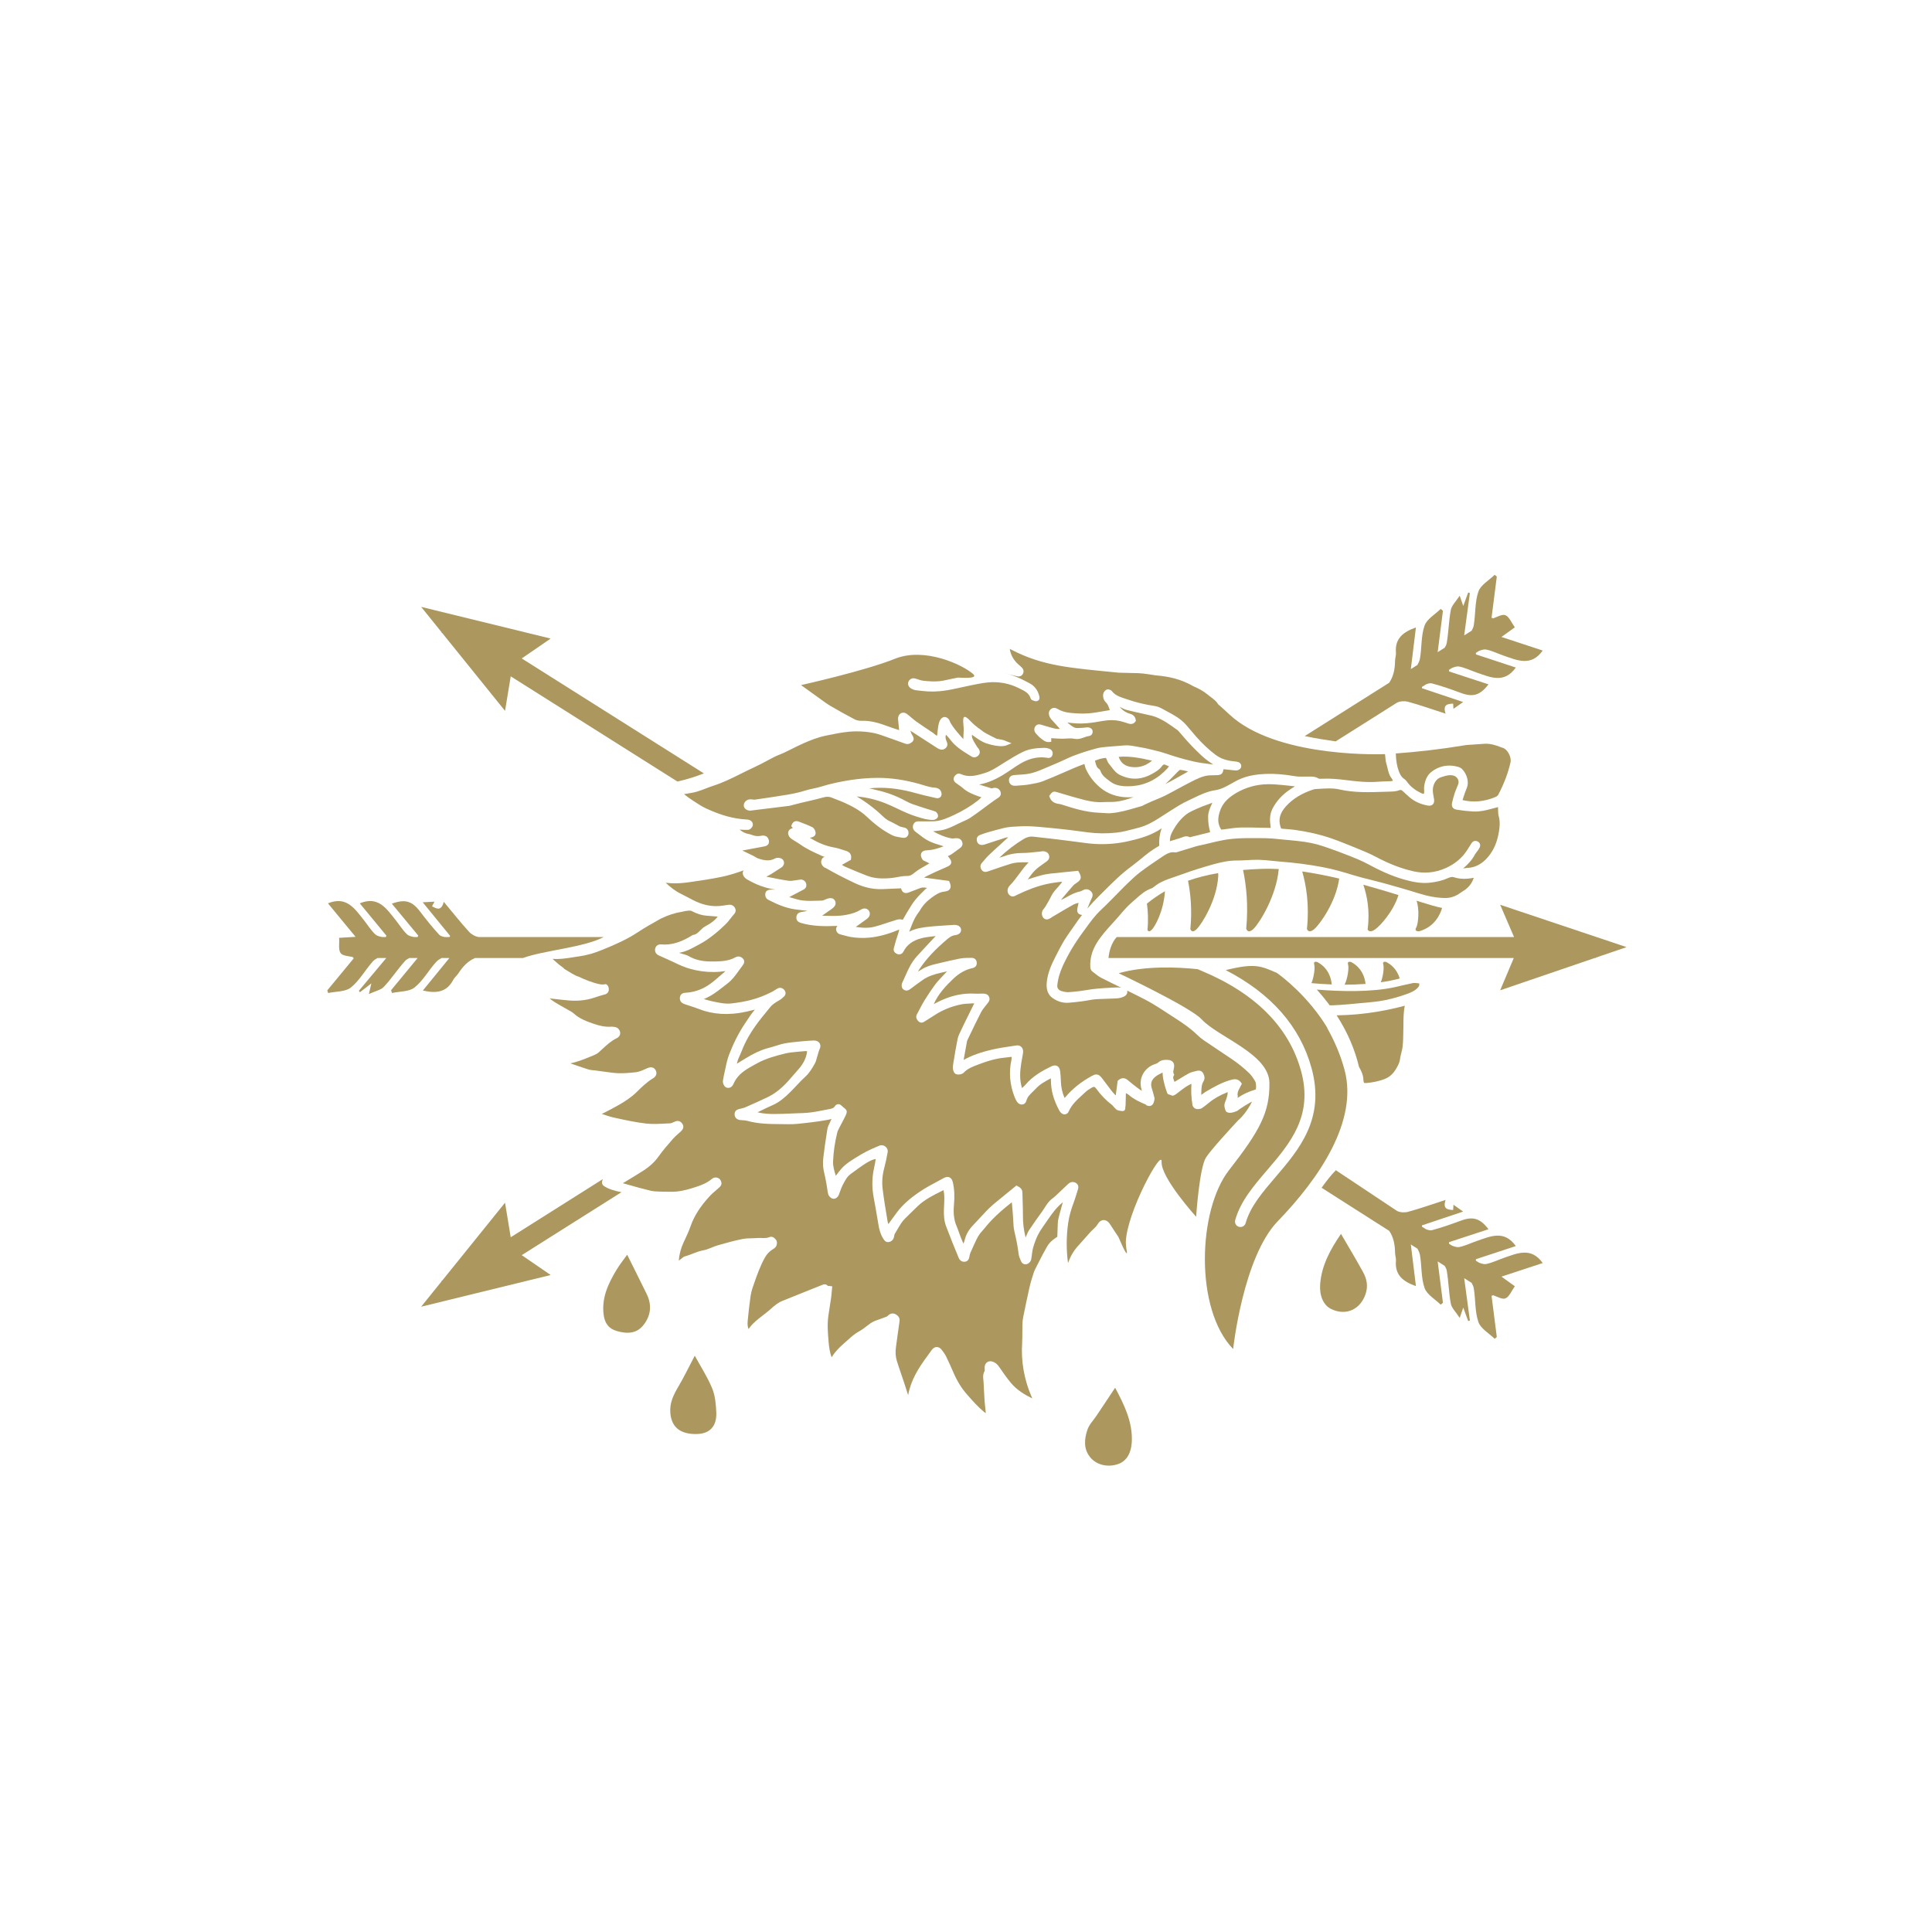 <?xml version="1.0" encoding="UTF-8"?>
<svg viewBox="0 0 248 248" version="1.1" xmlns="http://www.w3.org/2000/svg" xmlns:xlink="http://www.w3.org/1999/xlink">
    <!-- Generator: Sketch 46.2 (44496) - http://www.bohemiancoding.com/sketch -->
    <title>coaster01-wolf</title>
    <desc>Created with Sketch.</desc>
    <defs></defs>
    <g id="coster" stroke="none" stroke-width="1" fill="none" fill-rule="evenodd">
        <g id="coaster01-wolf" fill="#AC975E">
            <g id="wolf" transform="translate(42, 73)">
                <path d="M101.145,105.135 C102.287,107.302 103.404,109.493 103.284,112.081 C103.216,113.506 102.62,114.535 101.579,114.914 C100.269,115.392 98.784,115.091 97.944,114.064 C97.061,112.985 97.183,111.704 97.594,110.506 C97.823,109.843 98.376,109.292 98.778,108.689 C99.566,107.51 100.352,106.328 101.145,105.135" id="Fill-11"></path>
                <path d="M47.184,101.023 C47.96,102.448 48.824,103.772 49.415,105.21 C49.804,106.151 49.9,107.252 49.946,108.289 C50.024,110.084 49.115,111.034 47.469,111.077 C45.319,111.129 44.188,110.195 44.046,108.36 C43.944,107.063 44.466,106.022 45.096,104.959 C45.809,103.754 46.414,102.484 47.184,101.023" id="Fill-13"></path>
                <path d="M123.626,28.319 C123.822,28.191 124.02,28.062 124.216,27.939 C124.192,27.934 124.174,27.931 124.153,27.929 C124.01,27.913 123.865,27.898 123.722,27.882 C123.01,27.805 122.272,27.725 121.547,27.68 C121.066,27.651 120.59,27.655 120.133,27.694 C118.779,27.812 117.52,28.242 116.388,28.973 C115.466,29.569 114.906,30.229 114.621,31.051 C114.305,31.963 114.303,32.614 114.618,33.23 L114.641,33.277 C114.683,33.361 114.731,33.454 114.757,33.489 C114.773,33.49 114.808,33.49 114.876,33.485 C114.924,33.48 114.98,33.475 115.043,33.467 C115.275,33.441 115.51,33.407 115.74,33.375 C116.067,33.329 116.406,33.28 116.743,33.252 C116.924,33.236 117.088,33.227 117.248,33.224 C118.09,33.207 118.942,33.228 119.767,33.248 C120.18,33.257 120.606,33.267 121.023,33.273 C121.052,33.273 121.079,33.268 121.115,33.261 C121.108,33.21 121.103,33.161 121.097,33.113 C121.004,32.412 120.939,31.599 121.337,30.819 C121.844,29.825 122.615,28.983 123.626,28.319" id="Fill-15"></path>
                <path d="M150.947,23.013 C150.826,22.971 150.706,22.927 150.584,22.884 C150.255,22.763 149.943,22.65 149.62,22.575 C149.253,22.488 148.886,22.454 148.56,22.474 C147.792,22.524 147.014,22.579 146.243,22.634 C142.87,23.189 139.859,23.528 137.173,23.716 C137.194,24.616 137.319,25.35 137.559,26 C137.748,26.509 137.959,26.809 138.266,27.001 C138.375,27.069 138.478,27.171 138.572,27.305 C139.016,27.935 139.63,28.43 140.447,28.816 C140.622,28.899 140.71,28.903 140.739,28.9 C140.792,28.896 140.822,28.745 140.813,28.536 C140.812,28.496 140.809,28.456 140.807,28.416 C140.798,28.242 140.789,28.063 140.819,27.878 C140.953,27.043 141.256,26.454 141.747,26.077 C142.348,25.614 143.011,25.349 143.718,25.288 C144.146,25.25 144.592,25.289 145.043,25.403 C145.256,25.457 145.495,25.534 145.663,25.703 C146.335,26.378 146.599,27.439 146.277,28.171 C146.112,28.549 145.982,28.944 145.846,29.361 C145.81,29.472 145.774,29.586 145.735,29.701 C146.412,29.865 147.102,29.918 147.789,29.859 C148.503,29.797 149.236,29.611 149.967,29.305 C150.121,29.241 150.271,29.123 150.321,29.025 C151.075,27.58 151.591,26.213 151.897,24.846 C152.04,24.206 151.526,23.212 150.947,23.013" id="Fill-17"></path>
                <path d="M113.62,30.049 L113.526,30.081 C113.154,30.212 112.767,30.349 112.398,30.494 C111.953,30.669 111.499,30.869 111.008,31.104 C110.728,31.236 110.499,31.372 110.306,31.518 C109.608,32.048 109.032,32.757 108.493,33.746 C108.256,34.178 108.157,34.578 108.182,34.984 C108.252,34.962 108.322,34.94 108.392,34.917 C108.796,34.788 109.179,34.663 109.57,34.55 C109.629,34.532 109.693,34.508 109.759,34.483 C109.895,34.428 110.048,34.368 110.217,34.355 C110.399,34.339 110.573,34.38 110.732,34.474 C110.754,34.468 110.781,34.462 110.801,34.456 C110.83,34.447 110.858,34.44 110.884,34.432 C111.632,34.251 112.407,34.062 113.166,33.868 C113.222,33.853 113.281,33.831 113.341,33.804 C113.158,33.161 113.072,32.511 113.08,31.82 C113.086,31.247 113.303,30.762 113.512,30.294 C113.549,30.212 113.586,30.13 113.62,30.049" id="Fill-19"></path>
                <path d="M150.328,34.183 C150.477,33.451 150.617,32.598 150.382,31.762 C150.308,31.497 150.305,31.229 150.303,30.969 C150.302,30.848 150.302,30.732 150.294,30.62 C150.294,30.615 150.293,30.61 150.292,30.603 C150.201,30.626 150.118,30.647 150.036,30.669 C149.948,30.693 149.86,30.717 149.772,30.741 C149.134,30.914 148.475,31.094 147.796,31.153 C147.551,31.174 147.322,31.179 147.093,31.166 C146.452,31.133 145.767,31.057 144.999,30.935 C144.746,30.895 144.573,30.802 144.469,30.648 C144.328,30.44 144.363,30.189 144.401,30.018 C144.505,29.558 144.617,29.152 144.742,28.779 C144.811,28.573 144.895,28.374 144.975,28.183 C145.052,28.001 145.125,27.829 145.186,27.652 C145.263,27.424 145.239,27.182 145.116,26.97 C144.984,26.744 144.761,26.587 144.499,26.537 C144.338,26.506 144.174,26.498 143.998,26.514 C143.689,26.541 143.389,26.632 143.028,26.749 C142.551,26.904 142.248,27.211 142.044,27.745 C141.927,28.054 141.894,28.398 141.947,28.801 C141.966,28.937 141.991,29.071 142.016,29.214 C142.039,29.341 142.064,29.472 142.083,29.605 C142.119,29.86 142.079,30.062 141.962,30.208 C141.895,30.294 141.766,30.401 141.543,30.42 C141.457,30.427 141.363,30.421 141.26,30.402 C140.337,30.23 139.586,29.889 138.962,29.36 C138.651,29.097 138.352,28.817 138.099,28.578 C137.936,28.423 137.839,28.396 137.744,28.405 C137.702,28.409 137.654,28.42 137.604,28.439 C137.333,28.541 137.01,28.599 136.651,28.607 C136.315,28.617 135.974,28.628 135.645,28.639 C133.772,28.703 131.837,28.769 129.924,28.334 C129.095,28.146 128.202,28.204 127.338,28.258 C127.17,28.27 126.999,28.28 126.831,28.289 L126.814,28.29 C126.713,28.299 126.595,28.339 126.479,28.378 C125.041,28.866 123.932,29.554 123.088,30.483 C122.32,31.327 122.084,32.139 122.345,33.037 C122.379,33.15 122.429,33.32 122.457,33.351 C122.491,33.371 122.661,33.386 122.774,33.394 C122.89,33.405 123.007,33.413 123.123,33.422 C123.496,33.451 123.882,33.48 124.262,33.536 C126.026,33.792 127.467,34.126 128.799,34.583 C129.548,34.842 130.326,35.138 131.174,35.488 C131.431,35.594 131.695,35.7 131.951,35.803 C132.821,36.154 133.721,36.516 134.566,36.964 C136.327,37.897 137.877,38.495 139.442,38.846 C140.121,38.997 140.802,39.046 141.461,38.988 C142.189,38.926 142.912,38.733 143.609,38.418 C144.769,37.892 145.679,37.131 146.309,36.154 C146.403,36.007 146.495,35.861 146.589,35.714 C146.689,35.555 146.792,35.39 146.898,35.228 C147.007,35.06 147.164,34.961 147.341,34.945 C147.456,34.935 147.572,34.959 147.685,35.018 C147.984,35.172 148.08,35.488 147.928,35.805 C147.861,35.941 147.777,36.065 147.703,36.169 C147.653,36.242 147.6,36.308 147.549,36.373 C147.466,36.476 147.389,36.574 147.337,36.674 C146.998,37.316 146.513,37.891 145.82,38.47 C145.9,38.469 145.994,38.454 146.091,38.44 C146.183,38.424 146.285,38.41 146.385,38.405 C146.434,38.403 146.485,38.4 146.533,38.395 C147.374,38.323 148.136,37.933 148.8,37.237 C149.567,36.433 150.081,35.406 150.328,34.183" id="Fill-21"></path>
                <path d="M103.412,25.472 C103.599,25.486 103.787,25.486 103.967,25.471 C104.645,25.412 105.272,25.141 105.881,24.644 C104.443,24.31 103.06,24.029 101.596,24.152 C101.887,24.987 102.459,25.397 103.412,25.472" id="Fill-23"></path>
                <path d="M107.843,25.646 C107.916,25.567 107.984,25.478 108.063,25.369 C107.911,25.313 107.775,25.262 107.641,25.192 C107.559,25.149 107.488,25.13 107.426,25.136 C107.339,25.143 107.255,25.203 107.177,25.312 C106.83,25.805 106.331,26.088 105.89,26.336 C105.279,26.682 104.656,26.885 104.038,26.938 C103.283,27.003 102.515,26.848 101.759,26.475 C101.266,26.234 100.973,25.848 100.692,25.475 C100.59,25.339 100.492,25.212 100.388,25.092 C100.221,24.902 100.126,24.665 100.033,24.437 C100.014,24.388 99.993,24.339 99.972,24.289 C99.557,24.304 99.105,24.417 98.55,24.646 C98.572,24.722 98.593,24.798 98.613,24.873 C98.711,25.239 98.787,25.529 99.079,25.712 C99.201,25.79 99.246,25.918 99.273,25.995 C99.467,26.543 99.921,26.879 100.401,27.233 C100.444,27.265 100.487,27.297 100.53,27.329 C100.989,27.67 101.667,28.008 103.23,27.915 C103.294,27.912 103.358,27.907 103.421,27.901 C105.111,27.755 106.597,26.996 107.843,25.646" id="Fill-25"></path>
                <path d="M145.475,41.601 C145.587,41.518 145.702,41.447 145.814,41.377 C145.951,41.292 146.079,41.212 146.191,41.121 C146.674,40.722 147.006,40.236 147.178,39.676 C146.891,39.731 146.636,39.768 146.394,39.789 C145.74,39.846 145.16,39.785 144.619,39.603 C144.534,39.575 144.443,39.565 144.345,39.573 C144.209,39.585 144.059,39.631 143.861,39.721 C143.203,40.018 142.469,40.205 141.549,40.308 C140.367,40.438 139.239,40.184 138.199,39.89 C136.464,39.399 134.904,38.622 133.606,37.927 C132.845,37.518 132.032,37.182 131.336,36.906 C130.209,36.46 129.086,36.046 127.997,35.675 C126.929,35.309 125.778,35.067 124.58,34.953 C124.164,34.915 123.745,34.871 123.338,34.829 C122.69,34.762 122.02,34.693 121.361,34.639 C120.788,34.592 120.214,34.587 119.626,34.585 C119.502,34.585 119.376,34.585 119.251,34.584 C118.3,34.581 117.315,34.577 116.36,34.66 C115.94,34.696 115.557,34.746 115.185,34.811 C114.529,34.928 113.862,35.088 113.218,35.243 C112.936,35.31 112.645,35.38 112.357,35.446 C112.277,35.464 112.196,35.481 112.115,35.499 C111.891,35.548 111.677,35.594 111.467,35.656 C111.049,35.78 110.625,35.91 110.216,36.037 C109.934,36.124 109.653,36.211 109.37,36.296 C109.337,36.306 109.304,36.318 109.27,36.33 C109.168,36.365 109.052,36.405 108.929,36.415 C108.875,36.42 108.823,36.419 108.774,36.412 C108.665,36.396 108.555,36.393 108.448,36.402 C108.014,36.44 107.641,36.67 107.198,36.968 L107.104,37.031 C106.212,37.631 105.29,38.252 104.42,38.906 C103.848,39.336 103.315,39.844 102.802,40.335 C102.404,40.716 102.011,41.117 101.631,41.504 C101.42,41.72 101.203,41.943 100.985,42.161 C100.85,42.295 100.717,42.431 100.582,42.566 C100.156,42.995 99.717,43.439 99.265,43.859 C98.566,44.511 97.993,45.301 97.439,46.064 C97.312,46.239 97.184,46.414 97.055,46.589 C95.972,48.053 95.117,49.479 94.442,50.949 C94.029,51.851 93.79,52.697 93.717,53.534 C93.695,53.778 93.856,54.084 94.205,54.199 C94.577,54.32 94.903,54.375 95.176,54.357 C95.366,54.346 95.556,54.331 95.738,54.315 C96.349,54.263 96.933,54.185 97.475,54.088 C97.933,54.005 98.435,53.94 99.007,53.892 C99.52,53.846 100.038,53.819 100.541,53.79 L100.849,53.773 C101.201,53.753 101.56,53.732 101.927,53.785 C101.097,53.383 100.24,52.966 99.405,52.541 C99.034,52.352 98.711,52.094 98.395,51.844 C98.33,51.792 98.267,51.74 98.201,51.69 C98.038,51.563 97.97,51.329 97.959,51.151 C97.899,50.08 98.16,49.079 98.757,48.09 C99.328,47.147 100.058,46.342 100.767,45.564 C100.946,45.366 101.133,45.159 101.314,44.956 C101.467,44.783 101.622,44.602 101.772,44.428 C102.252,43.867 102.747,43.288 103.322,42.805 C103.476,42.674 103.633,42.534 103.783,42.4 C104.373,41.873 104.982,41.328 105.795,41.04 C105.939,40.988 106.083,40.876 106.235,40.757 C106.305,40.702 106.38,40.643 106.455,40.59 C107.111,40.132 107.85,39.879 108.564,39.635 C108.735,39.576 108.913,39.516 109.087,39.453 C110.111,39.082 111.465,38.605 112.85,38.207 L113.083,38.14 C114.039,37.863 115.028,37.578 116.055,37.489 C116.289,37.469 116.521,37.459 116.746,37.461 C117.184,37.464 117.636,37.438 118.071,37.413 C118.571,37.385 119.086,37.356 119.599,37.369 C120.182,37.382 120.767,37.443 121.334,37.503 C121.665,37.538 122.01,37.575 122.345,37.6 C124.212,37.741 126.035,37.978 127.764,38.306 C129.183,38.573 130.568,38.983 131.616,39.31 C132.367,39.544 133.149,39.738 133.907,39.925 C134.422,40.053 134.955,40.185 135.479,40.329 C136.94,40.733 138.502,41.173 140.022,41.65 C141.3,42.052 142.389,42.25 143.443,42.273 C144.178,42.289 144.841,42.07 145.475,41.601" id="Fill-27"></path>
                <path d="M134.52,46.302 C135.175,45.841 136.869,43.986 137.513,41.894 C136.15,41.471 134.619,41.009 133,40.566 C133.484,41.961 133.873,43.927 133.553,46.302 C133.553,46.302 133.746,46.848 134.52,46.302" id="Fill-29"></path>
                <path d="M96.244,40.296 C96.075,40.406 95.883,40.535 95.746,40.69 C95.269,41.229 94.759,41.827 94.189,42.517 C94.402,42.436 94.619,42.33 94.85,42.197 C95.355,41.909 95.927,41.582 96.586,41.446 C96.721,41.418 96.863,41.347 97.011,41.272 L97.075,41.24 C97.178,41.188 97.283,41.157 97.385,41.149 C97.617,41.129 97.836,41.217 98.038,41.412 C98.394,41.757 98.214,42.137 98.126,42.319 C97.991,42.607 97.868,42.911 97.748,43.206 C97.693,43.343 97.635,43.483 97.577,43.625 C98.052,43.071 98.571,42.517 99.137,41.956 C99.325,41.771 99.511,41.586 99.698,41.4 C100.794,40.304 101.928,39.172 103.213,38.226 C103.635,37.915 104.051,37.576 104.452,37.248 C104.803,36.962 105.164,36.667 105.532,36.388 C105.842,36.154 106.177,35.949 106.5,35.75 C106.601,35.689 106.704,35.627 106.806,35.563 C106.755,34.799 106.855,34.062 107.109,33.328 C105.817,34.23 104.358,34.624 102.973,34.949 C102.252,35.119 101.515,35.237 100.779,35.3 C100.042,35.364 99.287,35.374 98.535,35.331 C97.908,35.295 97.279,35.209 96.67,35.126 C96.417,35.091 96.157,35.056 95.902,35.024 C95.496,34.974 95.09,34.923 94.684,34.871 C94.083,34.796 93.464,34.717 92.852,34.645 C92.565,34.61 92.269,34.579 91.983,34.55 C91.57,34.508 91.143,34.464 90.722,34.406 C90.261,34.342 89.845,34.431 89.432,34.68 C88.307,35.356 87.25,36.165 86.286,37.088 C86.465,37.047 86.635,37.002 86.798,36.939 C87.387,36.712 87.982,36.574 88.617,36.519 C88.824,36.501 89.039,36.492 89.255,36.492 C89.523,36.492 89.809,36.479 90.157,36.448 C90.406,36.427 90.661,36.4 90.907,36.373 C91.145,36.347 91.391,36.32 91.634,36.298 C91.647,36.297 91.668,36.293 91.691,36.288 C91.744,36.277 91.821,36.263 91.89,36.266 C92.304,36.288 92.562,36.464 92.66,36.787 C92.8,37.253 92.451,37.504 92.283,37.626 C92.172,37.706 92.058,37.786 91.946,37.865 C91.545,38.146 91.167,38.411 90.845,38.734 C90.541,39.038 90.286,39.39 90.018,39.762 C89.99,39.803 89.96,39.843 89.931,39.884 C90.074,39.839 90.216,39.794 90.356,39.749 C91.174,39.487 91.945,39.242 92.774,39.146 C93.582,39.053 94.402,38.974 95.193,38.897 C95.539,38.863 95.882,38.83 96.224,38.795 L96.403,38.777 L96.491,38.935 C96.825,39.533 96.872,39.888 96.244,40.296" id="Fill-31"></path>
                <path d="M140.186,46.541 C142.208,45.959 142.898,44.301 143.112,43.548 C142.411,43.418 141.321,43.087 139.829,42.621 C140.225,43.665 140.071,45.579 139.787,46.077 C139.477,46.618 140.186,46.541 140.186,46.541" id="Fill-33"></path>
                <path d="M137.335,17.191 C137.731,16.994 138.322,16.965 138.748,17.083 C140.303,17.507 141.826,18.047 143.56,18.608 C143.166,17.394 143.858,17.365 144.531,17.318 C144.542,17.504 144.555,17.691 144.573,17.991 C145.003,17.688 145.333,17.453 145.814,17.114 C143.929,16.483 142.227,15.911 140.525,15.341 C140.525,15.287 140.525,15.232 140.526,15.177 L141.052,14.845 C141.318,14.746 141.577,14.664 141.801,14.723 C143.065,15.055 144.306,15.498 145.535,15.951 C147.068,16.519 147.989,16.258 149.069,14.846 C147.377,14.292 145.697,13.742 144.017,13.192 C144.008,13.125 144.001,13.056 143.992,12.989 L144.389,12.738 C144.705,12.622 145.022,12.504 145.305,12.56 C146.073,12.709 146.798,13.076 147.549,13.332 C149.294,13.928 151.077,14.798 152.576,12.687 C150.865,12.123 149.164,11.563 147.462,11.003 C147.457,10.94 147.449,10.875 147.443,10.811 L147.856,10.551 C148.172,10.438 148.489,10.325 148.772,10.381 C149.539,10.533 150.264,10.9 151.01,11.158 C152.757,11.76 154.538,12.601 156.032,10.507 C154.315,9.942 152.618,9.382 150.735,8.762 C151.406,8.279 151.899,7.926 152.452,7.528 C152.012,6.921 151.735,6.168 151.239,5.969 C150.843,5.812 150.245,6.168 149.632,6.389 L149.566,6.283 L149.456,6.352 C149.687,4.533 149.912,2.773 150.137,1.015 C150.045,0.937 149.956,0.86 149.862,0.783 C149.139,1.493 148.066,2.085 147.771,2.941 C147.307,4.295 147.421,5.836 147.176,7.276 C147.136,7.514 147.03,7.741 146.903,7.963 L145.95,8.565 C146.194,6.753 146.438,4.941 146.68,3.128 C146.609,3.104 146.536,3.08 146.463,3.058 C146.275,3.571 146.087,4.085 145.831,4.788 C145.673,4.335 145.59,4.094 145.372,3.466 C144.872,4.235 144.345,4.719 144.236,5.282 C143.97,6.679 143.953,8.123 143.711,9.526 C143.674,9.741 143.574,9.944 143.448,10.144 L142.545,10.714 C142.771,8.943 142.996,7.173 143.222,5.403 C143.127,5.322 143.03,5.242 142.934,5.162 C142.216,5.868 141.162,6.455 140.862,7.309 C140.402,8.623 140.517,10.129 140.273,11.533 C140.223,11.816 140.097,12.086 139.95,12.352 L139.102,12.887 C139.318,11.115 139.535,9.344 139.754,7.542 C138.113,8.119 137.036,8.972 137.189,10.772 C137.22,11.12 137.079,11.479 137.075,11.834 C137.063,12.936 136.856,13.862 136.321,14.642 L125.476,21.488 C126.858,21.776 128.294,22.005 129.447,22.169 L137.335,17.191 Z" id="Fill-35"></path>
                <path d="M109.243,25.997 C109.042,26.191 108.843,26.4 108.651,26.6 C108.318,26.949 107.974,27.308 107.594,27.626 C107.586,27.632 107.579,27.638 107.571,27.644 C107.984,27.446 108.393,27.233 108.791,27.004 C109.063,26.849 109.34,26.693 109.609,26.542 C109.9,26.378 110.203,26.209 110.499,26.04 C110.147,25.917 109.807,25.859 109.483,25.817 C109.466,25.824 109.389,25.856 109.243,25.997" id="Fill-37"></path>
                <path d="M105.844,46.349 C106.246,45.946 107.357,44.025 107.542,41.4 C106.729,41.865 105.961,42.393 105.224,42.992 C105.357,43.939 105.415,45.071 105.294,46.349 C105.294,46.349 105.404,46.79 105.844,46.349" id="Fill-39"></path>
                <path d="M126.73,46.241 C127.462,45.594 129.495,42.766 129.905,39.777 C128.333,39.408 126.73,39.09 125.159,38.864 C125.665,40.623 126.094,43.158 125.763,46.241 C125.763,46.241 125.954,46.926 126.73,46.241" id="Fill-41"></path>
                <path d="M111.627,46.251 C112.287,45.589 114.191,42.563 114.378,39.492 C114.387,39.345 114.381,39.207 114.367,39.073 C112.96,39.316 111.681,39.641 110.5,40.056 C110.825,41.673 111.036,43.779 110.8,46.251 C110.8,46.251 110.965,46.914 111.627,46.251" id="Fill-43"></path>
                <path d="M118.939,46.199 C119.692,45.442 121.829,42.059 122.147,38.556 C121.385,38.513 120.642,38.503 119.93,38.531 C119.106,38.562 118.32,38.611 117.564,38.674 C117.974,40.603 118.257,43.168 117.971,46.199 C117.971,46.199 118.163,46.977 118.939,46.199" id="Fill-45"></path>
                <path d="M14.678,49.977 L15.682,49.977 C14.553,51.36 13.426,52.743 12.278,54.15 C13.973,54.538 15.338,54.391 16.17,52.788 C16.331,52.477 16.641,52.248 16.834,51.95 C17.432,51.025 18.101,50.351 18.97,49.977 L25.124,49.977 C27.759,48.998 32.954,48.629 35.498,47.281 L19.473,47.281 C19.033,47.236 18.519,46.945 18.22,46.618 C17.131,45.429 16.133,44.16 14.965,42.761 C14.65,43.998 14.05,43.652 13.456,43.333 C13.545,43.169 13.635,43.005 13.778,42.741 C13.254,42.769 12.849,42.79 12.261,42.821 C13.519,44.361 14.653,45.752 15.787,47.143 C15.759,47.188 15.728,47.234 15.699,47.281 L15.076,47.281 C14.8,47.224 14.536,47.154 14.38,46.985 C13.487,46.029 12.675,44.992 11.877,43.953 C10.885,42.655 9.967,42.383 8.299,43.001 C9.434,44.373 10.56,45.733 11.688,47.095 C11.659,47.158 11.629,47.22 11.6,47.281 L11.132,47.281 C10.802,47.21 10.471,47.141 10.261,46.943 C9.691,46.407 9.274,45.711 8.777,45.093 C7.619,43.658 6.575,41.969 4.18,42.955 C5.327,44.346 6.466,45.727 7.605,47.108 C7.577,47.165 7.549,47.224 7.52,47.281 L7.031,47.281 C6.704,47.206 6.375,47.134 6.166,46.935 C5.599,46.398 5.182,45.702 4.688,45.083 C3.532,43.642 2.475,41.98 0.095,42.955 C1.244,44.348 2.381,45.727 3.643,47.256 C2.818,47.306 2.211,47.343 1.532,47.384 C1.581,48.132 1.411,48.916 1.726,49.35 C1.976,49.693 2.673,49.713 3.308,49.853 L3.308,49.977 L3.439,49.977 C2.272,51.394 1.142,52.76 0.014,54.127 C0.05,54.242 0.085,54.356 0.121,54.469 C1.113,54.255 2.335,54.328 3.042,53.76 C4.156,52.864 4.882,51.5 5.859,50.413 C6.021,50.233 6.23,50.097 6.457,49.977 L7.584,49.977 C6.41,51.379 5.238,52.782 4.063,54.185 C4.112,54.243 4.16,54.303 4.21,54.36 C4.643,54.026 5.076,53.692 5.668,53.235 C5.56,53.703 5.501,53.952 5.351,54.598 C6.184,54.213 6.888,54.087 7.28,53.668 C8.252,52.63 9.036,51.417 9.99,50.36 C10.136,50.198 10.33,50.08 10.542,49.977 L11.61,49.977 C10.473,51.353 9.339,52.73 8.202,54.107 C8.241,54.226 8.278,54.346 8.318,54.465 C9.301,54.25 10.507,54.318 11.216,53.756 C12.306,52.889 13.012,51.555 13.97,50.498 C14.162,50.285 14.412,50.123 14.678,49.977" id="Fill-47"></path>
                <path d="M54.283,29.606 C54.398,29.602 54.504,29.616 54.608,29.628 C54.717,29.642 54.816,29.656 54.901,29.643 L55.028,29.625 C56.409,29.426 57.838,29.221 59.234,28.982 C60.031,28.845 60.733,28.679 61.384,28.473 C61.725,28.365 62.072,28.291 62.408,28.219 C62.743,28.147 63.061,28.079 63.376,27.98 C63.989,27.786 64.656,27.613 65.413,27.451 C66.602,27.198 67.708,27.029 68.793,26.935 C69.399,26.882 70.001,26.854 70.586,26.851 C72.339,26.84 74.116,27.097 76.015,27.632 C76.174,27.677 76.335,27.726 76.49,27.774 C77.013,27.935 77.507,28.086 78.033,28.112 C78.267,28.125 78.513,28.231 78.658,28.383 C78.815,28.549 78.9,28.84 78.853,29.06 C78.804,29.288 78.632,29.438 78.388,29.458 C78.303,29.466 78.21,29.457 78.114,29.434 C77.852,29.37 77.585,29.31 77.326,29.251 C76.794,29.13 76.242,29.005 75.705,28.851 C73.731,28.286 71.971,28.053 70.326,28.14 C70.076,28.153 69.824,28.17 69.573,28.189 C69.723,28.225 69.873,28.26 70.019,28.295 C70.702,28.455 71.41,28.621 72.089,28.855 C72.858,29.119 73.627,29.463 74.374,29.878 C74.866,30.149 75.408,30.323 75.984,30.506 C76.182,30.569 76.387,30.635 76.586,30.704 C76.8,30.777 77.022,30.843 77.237,30.906 C77.499,30.982 77.769,31.063 78.033,31.159 C78.254,31.239 78.443,31.56 78.408,31.794 C78.373,32.042 78.055,32.225 77.852,32.242 C77.846,32.243 77.84,32.243 77.834,32.244 C77.135,32.276 76.491,32.077 75.868,31.886 C75.797,31.864 75.727,31.842 75.656,31.821 C74.795,31.562 73.983,31.176 73.199,30.804 C72.68,30.558 72.143,30.304 71.605,30.093 C70.442,29.636 69.221,29.348 67.972,29.234 C69.214,29.976 70.346,30.837 71.342,31.797 C71.652,32.096 71.954,32.305 72.292,32.454 C72.55,32.567 72.794,32.703 73.031,32.834 C73.171,32.911 73.315,32.991 73.457,33.064 C73.523,33.097 73.609,33.12 73.7,33.144 L73.763,33.16 C73.805,33.172 73.855,33.182 73.906,33.191 C73.983,33.207 74.063,33.222 74.148,33.25 C74.48,33.357 74.659,33.654 74.615,34.024 C74.578,34.314 74.36,34.525 74.071,34.55 C74.011,34.555 73.949,34.553 73.888,34.542 C73.795,34.524 73.7,34.51 73.599,34.496 C73.243,34.442 72.875,34.386 72.543,34.22 C71.451,33.679 70.409,32.919 69.261,31.831 C68.409,31.022 67.346,30.477 66.417,30.051 C66.119,29.914 65.803,29.793 65.496,29.676 C65.268,29.589 65.035,29.499 64.805,29.402 C64.446,29.252 64.121,29.237 63.714,29.353 C63.058,29.54 62.385,29.694 61.734,29.844 C61.436,29.912 61.131,29.983 60.831,30.055 C60.593,30.113 60.349,30.176 60.115,30.237 C59.983,30.272 59.85,30.305 59.718,30.339 C59.681,30.349 59.641,30.359 59.603,30.37 C59.494,30.401 59.381,30.432 59.259,30.448 C58.024,30.602 56.768,30.755 55.554,30.904 L54.526,31.03 C54.507,31.032 54.488,31.035 54.471,31.039 C54.408,31.05 54.329,31.061 54.26,31.057 C53.82,31.031 53.488,30.758 53.474,30.408 C53.457,29.997 53.83,29.618 54.283,29.606 M90.911,20.223 C91.017,20.082 91.16,19.999 91.326,19.984 C91.469,19.972 91.601,20.011 91.715,20.046 L91.762,20.06 C91.906,20.102 92.051,20.146 92.196,20.189 C92.597,20.311 93.013,20.436 93.425,20.527 C93.619,20.569 93.818,20.581 94.053,20.562 C93.918,20.41 93.799,20.273 93.676,20.138 C93.587,20.038 93.494,19.939 93.405,19.84 C93.238,19.658 93.066,19.471 92.901,19.278 C92.801,19.16 92.721,19.003 92.673,18.836 C92.545,18.366 92.775,18.109 92.924,17.998 C93.03,17.919 93.144,17.875 93.263,17.864 C93.416,17.851 93.574,17.894 93.743,17.995 C94.207,18.273 94.745,18.442 95.344,18.502 C96.054,18.572 96.889,18.635 97.698,18.571 C98.359,18.52 99.03,18.401 99.679,18.287 C99.936,18.242 100.2,18.196 100.463,18.154 C100.438,18.088 100.415,18.023 100.392,17.958 C100.282,17.651 100.187,17.387 99.983,17.19 C99.685,16.902 99.554,16.515 99.612,16.101 C99.642,15.878 99.82,15.634 100.024,15.533 C100.068,15.512 100.117,15.499 100.171,15.494 C100.348,15.478 100.606,15.561 100.734,15.724 C101.157,16.27 101.781,16.472 102.44,16.686 C102.559,16.725 102.68,16.764 102.799,16.805 C103.859,17.171 104.993,17.442 106.264,17.632 C106.688,17.696 107.069,17.909 107.439,18.115 C107.526,18.164 107.611,18.211 107.697,18.257 L107.731,18.275 C108.601,18.737 109.501,19.213 110.2,19.986 C110.453,20.266 110.697,20.557 110.932,20.839 C111.135,21.084 111.345,21.334 111.557,21.573 C112.369,22.489 113.18,23.248 114.037,23.892 C114.665,24.364 115.416,24.63 116.404,24.731 L116.475,24.737 C116.606,24.749 116.742,24.762 116.881,24.799 C117.062,24.847 117.208,24.96 117.281,25.11 C117.347,25.245 117.348,25.399 117.287,25.544 C117.192,25.763 116.896,25.903 116.693,25.899 C116.441,25.893 116.193,25.863 115.951,25.834 C115.847,25.821 115.742,25.808 115.637,25.797 C115.451,25.779 115.267,25.761 115.075,25.745 L115.054,25.742 C115.049,25.759 115.046,25.774 115.045,25.792 C114.97,26.225 114.839,26.453 114.333,26.497 C114.308,26.499 114.285,26.501 114.26,26.502 C113.999,26.518 113.734,26.525 113.472,26.522 C113.376,26.522 113.278,26.525 113.18,26.534 C112.397,26.601 111.701,26.952 110.965,27.323 L110.953,27.33 C110.365,27.627 109.774,27.947 109.201,28.257 C108.668,28.547 108.115,28.846 107.564,29.127 C107.183,29.321 106.785,29.482 106.4,29.638 C106.197,29.721 105.987,29.805 105.786,29.893 C105.543,29.998 105.298,30.114 105.061,30.226 C104.99,30.259 104.919,30.293 104.848,30.325 C104.828,30.335 104.804,30.349 104.78,30.364 C104.722,30.399 104.651,30.442 104.562,30.468 C104.326,30.534 104.086,30.604 103.853,30.671 C102.828,30.971 101.77,31.281 100.67,31.376 L100.67,31.377 C100.305,31.408 99.942,31.382 99.59,31.356 C99.429,31.345 99.265,31.334 99.104,31.328 C97.382,31.266 95.762,30.748 94.331,30.29 C94.162,30.236 94.028,30.204 93.902,30.19 C93.295,30.117 92.899,29.819 92.729,29.303 L92.684,29.171 L92.766,29.057 C92.938,28.818 93.062,28.645 93.308,28.623 C93.438,28.611 93.563,28.648 93.751,28.705 L93.778,28.712 C94.005,28.78 94.233,28.848 94.46,28.915 C95.354,29.183 96.279,29.458 97.195,29.686 C98.16,29.925 98.905,30.011 99.61,29.963 C99.859,29.946 100.107,29.946 100.348,29.945 C100.656,29.944 100.946,29.944 101.237,29.912 C102.016,29.829 102.774,29.591 103.512,29.319 C103.245,29.341 102.97,29.35 102.697,29.343 C101.351,29.314 100.187,28.897 99.238,28.106 C98.44,27.439 97.841,26.671 97.41,25.756 C97.31,25.546 97.261,25.326 97.207,25.093 C97.204,25.083 97.202,25.074 97.2,25.064 C97.137,25.088 97.074,25.112 97.012,25.135 C96.667,25.264 96.342,25.386 96.018,25.523 C95.542,25.724 95.061,25.934 94.596,26.137 C93.723,26.517 92.822,26.909 91.919,27.264 C91.376,27.477 90.795,27.576 90.232,27.673 L90.054,27.704 C89.852,27.739 89.629,27.766 89.354,27.79 C89.217,27.802 89.079,27.812 88.941,27.821 C88.807,27.831 88.672,27.841 88.537,27.853 L88.523,27.855 C88.379,27.866 88.257,27.866 88.142,27.856 C87.785,27.818 87.544,27.568 87.515,27.203 C87.485,26.825 87.727,26.544 88.119,26.503 C88.241,26.49 88.36,26.479 88.48,26.469 C88.738,26.446 89.008,26.428 89.283,26.413 C89.346,26.41 89.409,26.405 89.473,26.4 C90.13,26.343 90.785,26.175 91.475,25.886 C91.651,25.812 91.827,25.739 92.004,25.666 C92.94,25.275 93.909,24.872 94.838,24.432 C96.123,23.821 97.476,23.417 98.744,23.069 C99.172,22.952 99.614,22.91 100.04,22.871 C100.11,22.864 100.179,22.858 100.246,22.851 C100.581,22.818 100.92,22.794 101.248,22.772 C101.585,22.748 101.93,22.725 102.271,22.69 C102.833,22.634 103.36,22.735 103.871,22.833 C104.065,22.869 104.263,22.907 104.458,22.935 C104.833,22.988 105.202,23.079 105.559,23.166 C105.715,23.204 105.876,23.242 106.033,23.277 C106.686,23.423 107.225,23.573 107.731,23.749 C108.835,24.132 109.996,24.466 111.183,24.741 C111.862,24.898 112.576,24.989 113.265,25.077 C113.421,25.097 113.58,25.117 113.739,25.138 C113.658,25.082 113.578,25.026 113.498,24.974 C112.545,24.36 111.76,23.555 111,22.775 L110.986,22.761 C110.582,22.347 110.2,21.905 109.83,21.477 C109.658,21.277 109.481,21.07 109.304,20.87 C109.258,20.818 109.204,20.76 109.15,20.721 L109.027,20.632 C108.173,20.02 107.292,19.385 106.302,19.012 C106.017,18.904 105.715,18.839 105.395,18.77 C105.284,18.746 105.175,18.722 105.063,18.696 C104.787,18.631 104.504,18.569 104.231,18.507 C103.697,18.389 103.143,18.265 102.603,18.122 C102.367,18.059 102.155,17.952 101.95,17.849 C101.876,17.812 101.804,17.776 101.732,17.743 C101.768,17.787 101.808,17.833 101.854,17.884 C102.178,18.243 102.585,18.493 103.062,18.628 C103.499,18.751 103.744,19.023 103.79,19.434 L103.803,19.538 L103.743,19.623 C103.545,19.906 103.232,20.002 102.864,19.881 C102.78,19.854 102.695,19.828 102.61,19.802 C102.503,19.77 102.395,19.735 102.285,19.699 C101.618,19.474 100.924,19.397 100.162,19.462 C99.964,19.48 99.757,19.507 99.548,19.544 C98.879,19.664 98.221,19.776 97.546,19.834 C97.065,19.876 96.63,19.885 96.211,19.863 C95.824,19.843 95.439,19.797 95.033,19.749 C95.026,19.748 95.02,19.747 95.013,19.746 C95.049,19.777 95.086,19.808 95.123,19.839 C95.395,20.065 95.677,20.299 95.972,20.407 C96.164,20.478 96.417,20.46 96.683,20.439 C96.787,20.433 96.896,20.425 97.003,20.422 C97.091,20.42 97.175,20.409 97.269,20.396 C97.334,20.388 97.402,20.378 97.471,20.373 C97.546,20.366 97.611,20.364 97.673,20.366 C97.839,20.372 98.126,20.482 98.214,20.701 C98.285,20.874 98.272,21.07 98.18,21.226 C98.098,21.365 97.962,21.455 97.805,21.474 C97.601,21.499 97.402,21.571 97.19,21.648 C96.937,21.74 96.675,21.835 96.379,21.861 C96.204,21.876 96.039,21.866 95.871,21.83 C95.562,21.761 95.221,21.782 94.864,21.804 C94.657,21.817 94.442,21.83 94.23,21.825 C93.872,21.817 93.523,21.794 93.153,21.769 L92.942,21.754 L92.943,22.223 L92.684,22.248 C92.255,22.285 91.972,22.061 91.746,21.882 C91.703,21.849 91.662,21.817 91.621,21.787 C91.412,21.635 91.244,21.446 91.078,21.266 C91.051,21.234 91.023,21.204 90.995,21.173 C90.723,20.875 90.692,20.52 90.911,20.223 M46.192,28.874 C46.061,28.894 45.929,28.915 45.798,28.937 C45.809,28.946 45.822,28.956 45.835,28.965 C46.145,29.207 46.468,29.455 46.796,29.669 C46.897,29.735 46.998,29.802 47.1,29.868 C47.594,30.193 48.103,30.529 48.634,30.773 C50.552,31.66 52.19,32.11 53.791,32.189 C53.911,32.195 54.054,32.208 54.19,32.256 C54.374,32.322 54.515,32.443 54.588,32.598 C54.652,32.733 54.658,32.89 54.605,33.037 C54.526,33.252 54.289,33.497 54.043,33.518 C53.792,33.54 53.546,33.525 53.307,33.511 C53.192,33.504 53.082,33.498 52.972,33.495 C52.96,33.495 52.948,33.495 52.934,33.494 C53.334,33.817 53.697,33.988 54.103,34.056 C54.235,34.079 54.361,34.114 54.477,34.161 C54.917,34.339 55.333,34.376 55.763,34.275 C55.796,34.267 55.831,34.262 55.867,34.258 C56.031,34.245 56.281,34.278 56.447,34.42 C56.632,34.579 56.721,34.867 56.712,35.07 C56.705,35.247 56.616,35.558 56.102,35.651 C55.164,35.82 54.212,36.001 53.286,36.18 C53.499,36.283 53.715,36.386 53.924,36.487 C54.186,36.613 54.457,36.743 54.723,36.873 C54.815,36.918 54.898,36.97 54.979,37.021 C55.077,37.082 55.173,37.141 55.264,37.174 C55.662,37.318 56.186,37.477 56.703,37.432 C56.978,37.408 57.231,37.332 57.48,37.198 C57.563,37.152 57.663,37.125 57.778,37.114 C57.904,37.104 58.04,37.117 58.158,37.151 C58.403,37.222 58.574,37.39 58.628,37.611 C58.685,37.834 58.608,38.076 58.423,38.256 C58.334,38.343 58.233,38.403 58.143,38.456 L58.102,38.481 C57.921,38.591 57.737,38.714 57.56,38.832 C57.182,39.084 56.796,39.343 56.36,39.529 C56.496,39.556 56.632,39.583 56.768,39.611 C57.585,39.777 58.429,39.948 59.262,40.063 C59.368,40.077 59.487,40.077 59.626,40.065 C59.769,40.054 59.915,40.03 60.069,40.004 C60.208,39.981 60.352,39.957 60.497,39.943 C60.529,39.939 60.56,39.934 60.59,39.929 C60.635,39.921 60.685,39.912 60.737,39.908 C60.824,39.9 60.901,39.905 60.972,39.925 C61.273,40.006 61.467,40.235 61.502,40.552 C61.55,40.982 61.234,41.147 61.065,41.235 L59.308,42.153 C59.404,42.182 59.5,42.211 59.594,42.239 C60.1,42.393 60.579,42.539 61.069,42.594 C61.726,42.668 62.417,42.642 63.084,42.617 C63.239,42.611 63.392,42.605 63.545,42.6 C63.644,42.598 63.765,42.543 63.893,42.485 C63.951,42.459 64.012,42.431 64.075,42.407 C64.248,42.339 64.396,42.301 64.527,42.29 C64.836,42.263 65.074,42.392 65.198,42.655 C65.313,42.898 65.334,43.272 64.781,43.663 C64.369,43.955 63.963,44.239 63.534,44.539 C63.551,44.539 63.568,44.541 63.585,44.541 C64.339,44.57 65.119,44.603 65.875,44.537 C66.139,44.514 66.387,44.481 66.627,44.436 C67.422,44.287 67.993,44.085 68.482,43.777 C68.628,43.684 68.776,43.63 68.922,43.618 C69.182,43.596 69.408,43.705 69.543,43.918 C69.762,44.26 69.661,44.665 69.29,44.947 C69.005,45.164 68.709,45.371 68.424,45.571 C68.252,45.691 68.075,45.816 67.902,45.941 C67.884,45.954 67.866,45.967 67.848,45.981 C68.407,46.067 68.989,46.125 69.561,46.075 C69.768,46.058 69.971,46.025 70.161,45.981 C70.647,45.866 71.137,45.702 71.612,45.544 C71.954,45.429 72.306,45.311 72.659,45.21 C72.724,45.192 72.791,45.168 72.863,45.143 C73.022,45.086 73.202,45.023 73.398,45.005 C73.568,44.991 73.728,45.012 73.883,45.07 C73.904,45.031 73.926,44.992 73.948,44.955 C74.087,44.704 74.22,44.465 74.365,44.23 C74.443,44.105 74.52,43.976 74.596,43.85 C74.85,43.428 75.112,42.992 75.422,42.594 C75.816,42.088 76.281,41.637 76.729,41.198 L76.762,41.168 C76.836,41.095 76.916,41.035 77.001,40.982 C76.814,40.932 76.614,40.912 76.426,40.928 C76.317,40.938 76.219,40.959 76.134,40.992 L76.057,41.022 C75.598,41.2 75.123,41.385 74.653,41.561 C74.541,41.602 74.443,41.627 74.354,41.634 C73.842,41.678 73.706,41.193 73.661,41.034 L73.66,41.029 C73.455,41.038 73.25,41.047 73.044,41.057 C72.468,41.081 71.872,41.108 71.282,41.131 C70.094,41.179 68.924,40.924 67.709,40.351 C66.315,39.693 65.087,39.054 63.952,38.397 C63.948,38.396 63.944,38.395 63.94,38.394 C63.893,38.381 63.814,38.361 63.741,38.296 C63.457,38.038 63.354,37.751 63.435,37.443 C63.48,37.273 63.591,37.071 63.857,36.976 C63.76,36.96 63.658,36.934 63.56,36.89 L63.359,36.799 C62.496,36.412 61.603,36.01 60.797,35.446 C60.587,35.298 60.36,35.157 60.138,35.022 C59.977,34.922 59.81,34.82 59.649,34.713 C59.541,34.642 59.391,34.523 59.295,34.364 C59.151,34.122 59.129,33.866 59.234,33.659 C59.331,33.47 59.525,33.343 59.769,33.304 L59.569,33.053 L59.614,32.912 C59.712,32.611 59.921,32.426 60.185,32.403 C60.29,32.394 60.403,32.411 60.516,32.455 C61.147,32.692 61.713,32.91 62.264,33.176 C62.51,33.295 62.68,33.644 62.697,33.897 C62.726,34.377 62.248,34.478 62.043,34.52 C62.014,34.526 61.985,34.531 61.956,34.537 C63.005,35.197 64.039,35.61 65.116,35.797 C65.499,35.864 65.868,35.985 66.226,36.103 C66.357,36.146 66.492,36.19 66.624,36.231 C67.117,36.381 67.334,36.744 67.24,37.253 L67.215,37.378 L66.081,38.009 C66.243,38.149 66.443,38.235 66.65,38.325 C67.605,38.738 68.466,39.092 69.283,39.407 C70.116,39.729 71.03,39.825 72.243,39.721 C72.333,39.712 72.422,39.704 72.512,39.694 C72.744,39.669 72.974,39.627 73.219,39.582 C73.49,39.532 73.77,39.479 74.052,39.455 C74.192,39.443 74.322,39.439 74.446,39.441 C74.491,39.442 74.535,39.441 74.578,39.438 C74.908,39.409 75.13,39.233 75.411,39.011 C75.448,38.981 75.487,38.95 75.527,38.92 C75.912,38.62 76.34,38.378 76.756,38.145 C76.898,38.064 77.045,37.98 77.188,37.896 C77.226,37.874 77.266,37.853 77.305,37.832 C77.11,37.731 76.93,37.64 76.751,37.548 C76.74,37.543 76.716,37.534 76.695,37.526 C76.61,37.494 76.479,37.444 76.402,37.316 C76.293,37.132 76.196,36.933 76.212,36.721 C76.237,36.403 76.474,36.194 76.846,36.163 L76.853,36.162 C76.9,36.158 76.948,36.154 76.996,36.15 C77.321,36.122 77.667,36.085 78.001,36.001 C78.381,35.908 78.763,35.768 79.133,35.634 C78.978,35.583 78.82,35.535 78.667,35.487 C78.184,35.339 77.685,35.186 77.222,34.953 C76.716,34.698 76.263,34.345 75.826,34.003 C75.711,33.913 75.595,33.823 75.479,33.734 C75.191,33.516 75.103,33.152 75.253,32.808 C75.352,32.584 75.529,32.459 75.783,32.437 C75.846,32.431 75.908,32.432 75.962,32.433 C75.982,32.433 76.002,32.434 76.021,32.434 C76.191,32.434 76.36,32.435 76.53,32.436 C76.954,32.437 77.394,32.439 77.825,32.425 C77.889,32.423 77.956,32.419 78.022,32.414 C78.901,32.337 79.706,31.964 80.484,31.604 C81.585,31.095 82.607,30.476 83.521,29.766 C83.678,29.644 83.825,29.496 83.987,29.326 C83.878,29.305 83.774,29.281 83.671,29.244 C82.871,28.959 82.158,28.678 81.55,28.123 C81.405,27.992 81.238,27.878 81.061,27.758 C80.937,27.673 80.808,27.585 80.684,27.488 C80.387,27.256 80.33,26.92 80.539,26.631 C80.594,26.558 80.758,26.331 81.036,26.306 C81.138,26.297 81.241,26.317 81.344,26.365 C81.786,26.57 82.262,26.648 82.8,26.601 C83.328,26.556 83.844,26.404 84.464,26.212 C85.194,25.983 85.83,25.578 86.505,25.148 C86.655,25.052 86.805,24.957 86.956,24.863 L87.002,24.835 C87.742,24.377 88.507,23.902 89.306,23.514 C89.841,23.253 90.443,23.102 91.2,23.036 C91.451,23.015 91.721,23.002 92.049,22.996 C92.24,22.993 92.451,23.029 92.678,23.105 C93.036,23.224 93.207,23.565 93.089,23.936 C93.021,24.146 92.866,24.272 92.653,24.291 C92.556,24.298 92.46,24.284 92.374,24.27 C92.017,24.215 91.655,24.203 91.297,24.233 C90.533,24.299 89.775,24.557 88.981,25.021 C88.58,25.256 88.184,25.525 87.8,25.786 C87.426,26.04 87.039,26.303 86.64,26.539 C85.608,27.15 84.64,27.533 83.688,27.705 C84.287,27.9 84.805,28.062 85.296,28.204 C85.319,28.201 85.354,28.189 85.386,28.181 C85.442,28.164 85.505,28.145 85.574,28.136 C85.587,28.134 85.6,28.132 85.614,28.132 C85.999,28.098 86.322,28.3 86.434,28.647 C86.591,29.13 86.225,29.355 86.031,29.476 C85.771,29.635 85.519,29.822 85.274,30.003 C85.204,30.054 85.135,30.106 85.064,30.156 C84.809,30.342 84.55,30.536 84.3,30.722 C83.74,31.14 83.16,31.571 82.566,31.964 C82.253,32.172 81.908,32.322 81.576,32.468 C81.405,32.543 81.226,32.621 81.06,32.704 L80.952,32.757 C80.228,33.12 79.479,33.494 78.623,33.606 L78.516,33.621 C78.283,33.652 78.041,33.684 77.8,33.705 L77.775,33.708 L77.769,33.709 C78.506,34.11 79.291,34.473 80.147,34.621 C80.235,34.636 80.337,34.63 80.425,34.623 C80.461,34.62 80.497,34.616 80.533,34.612 C80.571,34.608 80.61,34.605 80.648,34.601 L80.678,34.599 C81.192,34.559 81.409,34.816 81.499,35.04 C81.702,35.542 81.296,35.823 81.163,35.915 C81.016,36.017 80.869,36.128 80.726,36.234 C80.568,36.353 80.406,36.475 80.239,36.589 C80.064,36.709 79.874,36.811 79.667,36.895 L79.761,37.01 C79.979,37.281 80.155,37.527 80.093,37.788 C80.033,38.041 79.789,38.169 79.524,38.289 C79.275,38.401 79.021,38.512 78.776,38.618 C78.28,38.833 77.769,39.056 77.284,39.303 C77.215,39.337 77.144,39.372 77.075,39.405 C76.913,39.483 76.758,39.558 76.613,39.65 L79.819,40.079 L79.882,40.217 C79.99,40.454 80.114,40.799 79.95,41.083 C79.775,41.389 79.366,41.432 79.231,41.446 C78.606,41.509 78.103,41.845 77.604,42.213 C76.928,42.709 76.434,43.245 76.095,43.852 C76.025,43.976 75.942,44.086 75.863,44.191 C75.817,44.252 75.774,44.309 75.734,44.366 C75.334,44.955 75.086,45.608 74.824,46.3 C74.784,46.4 74.746,46.501 74.708,46.603 C74.721,46.595 74.735,46.587 74.749,46.58 C75.599,46.135 76.521,46.037 77.413,45.943 L77.508,45.933 C77.663,45.917 77.822,45.901 77.992,45.887 C78.51,45.842 79.036,45.811 79.546,45.78 C79.834,45.764 80.132,45.745 80.425,45.726 L80.441,45.724 C80.461,45.723 80.48,45.722 80.5,45.722 C81.115,45.726 81.352,46.043 81.368,46.339 C81.387,46.635 81.188,46.976 80.584,47.046 C80.19,47.091 79.874,47.32 79.615,47.539 C78.063,48.848 76.949,50.037 76.11,51.278 C76.076,51.327 76.042,51.376 76.006,51.425 C75.939,51.521 75.874,51.611 75.82,51.705 C75.987,51.624 76.146,51.543 76.29,51.449 C76.905,51.051 77.58,50.87 78.165,50.732 C78.325,50.694 78.486,50.656 78.646,50.618 C79.491,50.417 80.363,50.209 81.232,50.042 C81.359,50.017 81.493,49.998 81.642,49.986 C81.888,49.964 82.137,49.961 82.376,49.959 C82.483,49.958 82.59,49.956 82.696,49.954 C83.081,49.943 83.35,50.182 83.379,50.562 C83.41,50.933 83.207,51.191 82.824,51.272 C81.953,51.457 81.135,51.91 80.389,52.617 C79.41,53.547 78.433,54.587 77.861,55.899 C77.911,55.871 77.962,55.841 78.012,55.815 C79.358,55.086 80.644,54.676 81.945,54.565 C82.363,54.529 82.789,54.523 83.21,54.55 C83.389,54.562 83.572,54.556 83.763,54.55 C83.9,54.545 84.042,54.543 84.185,54.544 C84.373,54.546 84.816,54.553 84.98,55.01 C85.108,55.364 84.913,55.604 84.785,55.765 L84.752,55.805 C84.699,55.873 84.646,55.939 84.593,56.007 C84.347,56.312 84.094,56.627 83.92,56.962 C83.421,57.925 82.944,58.924 82.482,59.888 C82.376,60.112 82.27,60.335 82.163,60.554 C82.133,60.619 82.117,60.713 82.101,60.811 C82.095,60.845 82.09,60.878 82.084,60.913 C81.962,61.581 81.837,62.266 81.703,63.013 C81.701,63.026 81.699,63.04 81.698,63.052 C82.744,62.472 83.939,62.048 85.516,61.694 C86.219,61.537 86.94,61.429 87.638,61.325 C87.906,61.286 88.181,61.245 88.453,61.201 C88.476,61.197 88.5,61.194 88.522,61.193 C88.758,61.171 88.971,61.247 89.122,61.403 C89.288,61.577 89.36,61.832 89.323,62.124 C89.288,62.396 89.237,62.668 89.189,62.93 C89.154,63.111 89.12,63.298 89.091,63.482 C88.941,64.441 88.836,65.567 89.19,66.669 C89.356,66.524 89.501,66.397 89.619,66.256 C90.574,65.119 91.842,64.419 92.955,63.882 C93.097,63.815 93.225,63.778 93.345,63.766 C93.494,63.753 93.985,63.768 94.083,64.488 C94.142,64.904 94.159,65.327 94.176,65.735 L94.183,65.877 C94.216,66.621 94.367,67.286 94.655,67.943 C94.7,67.894 94.742,67.849 94.78,67.803 C95.682,66.742 96.782,65.865 98.143,65.119 C98.371,64.995 98.523,64.939 98.669,64.926 C99.029,64.895 99.26,65.149 99.467,65.412 C99.687,65.689 99.9,65.976 100.107,66.256 C100.266,66.469 100.429,66.689 100.594,66.903 C100.747,67.101 100.93,67.333 101.139,67.54 C101.162,67.561 101.188,67.581 101.212,67.596 C101.222,67.572 101.229,67.546 101.233,67.524 C101.295,67.118 101.348,66.701 101.398,66.296 C101.418,66.146 101.437,65.997 101.456,65.844 L101.468,65.746 L101.543,65.676 C101.941,65.315 102.379,65.311 102.783,65.66 C103.155,65.981 103.556,66.301 104.011,66.644 C104.189,66.778 104.375,66.899 104.571,67.026 C104.562,66.954 104.551,66.885 104.531,66.824 C104.11,65.472 104.86,64.055 106.242,63.598 L106.252,63.595 C106.392,63.549 106.551,63.497 106.63,63.421 C106.862,63.202 107.142,63.083 107.485,63.052 C107.592,63.044 107.705,63.043 107.843,63.048 C108.056,63.058 108.365,63.098 108.556,63.325 C108.693,63.485 108.744,63.702 108.711,63.986 C108.7,64.091 108.678,64.19 108.657,64.284 C108.603,64.525 108.577,64.669 108.658,64.816 L108.733,64.955 L108.654,65.089 C108.546,65.271 108.599,65.435 108.7,65.709 C108.721,65.759 108.74,65.813 108.759,65.869 C108.85,65.821 108.938,65.775 109.023,65.724 C109.196,65.622 109.372,65.512 109.541,65.408 C109.879,65.199 110.228,64.982 110.588,64.791 C110.869,64.641 111.174,64.568 111.469,64.497 L111.531,64.481 C111.617,64.46 111.702,64.441 111.793,64.433 C112.152,64.402 112.337,64.586 112.429,64.749 C112.656,65.144 112.675,65.5 112.485,65.808 C112.231,66.221 112.22,66.693 112.207,67.192 C112.204,67.304 112.202,67.42 112.196,67.535 C112.3,67.482 112.396,67.409 112.502,67.33 C112.596,67.258 112.695,67.183 112.805,67.12 C113.791,66.545 114.909,65.893 116.158,65.581 C116.249,65.559 116.329,65.544 116.406,65.539 C116.777,65.506 117.08,65.65 117.312,65.969 L117.411,66.105 L117.335,66.256 C117.317,66.292 117.3,66.328 117.279,66.366 C117.233,66.459 117.18,66.564 117.125,66.667 C116.919,67.039 116.805,67.337 116.878,67.673 C116.899,67.774 116.882,67.865 116.854,67.942 C117.507,67.478 118.264,67.125 119.205,66.842 C119.208,66.813 119.212,66.784 119.215,66.756 C119.231,66.621 119.242,66.505 119.235,66.399 L119.229,66.32 C119.216,66.135 119.203,65.945 119.135,65.83 C118.92,65.46 118.677,65.076 118.381,64.785 C117.702,64.122 116.929,63.496 116.082,62.925 C115.587,62.591 115.083,62.254 114.595,61.928 C113.918,61.477 113.218,61.01 112.533,60.543 C112.242,60.345 111.954,60.108 111.654,59.816 C110.83,59.019 109.903,58.373 108.765,57.645 C108.447,57.441 108.126,57.234 107.817,57.03 C107.224,56.642 106.612,56.242 105.997,55.874 C105.309,55.461 104.59,55.098 103.788,54.698 C103.425,54.518 103.057,54.337 102.691,54.159 C102.808,54.689 102.351,54.891 102.178,54.967 C101.946,55.069 101.693,55.129 101.379,55.156 C101.208,55.171 101.039,55.173 100.874,55.177 C100.75,55.18 100.633,55.182 100.515,55.191 C100.243,55.206 99.968,55.214 99.701,55.221 C99.343,55.23 98.971,55.241 98.613,55.271 C98.364,55.293 98.141,55.324 97.932,55.364 C97.188,55.506 96.396,55.61 95.364,55.699 C95.307,55.704 95.252,55.709 95.194,55.713 C94.455,55.775 93.75,55.568 93.099,55.097 C92.294,54.513 92.305,53.595 92.383,52.955 C92.517,51.863 92.926,50.894 93.498,49.778 L93.59,49.598 C93.915,48.962 94.25,48.306 94.631,47.684 C94.891,47.257 95.182,46.845 95.465,46.447 C95.631,46.212 95.803,45.969 95.967,45.728 C96.258,45.294 96.572,44.863 96.909,44.435 C96.84,44.438 96.766,44.43 96.692,44.408 C96.169,44.256 96.271,43.749 96.309,43.559 C96.314,43.534 96.318,43.509 96.323,43.485 C96.358,43.29 96.403,43.098 96.452,42.897 C96.195,42.943 95.951,43.031 95.697,43.171 C95.045,43.532 94.39,43.919 93.758,44.296 C93.519,44.437 93.283,44.578 93.046,44.718 C93.033,44.725 93.014,44.74 92.996,44.755 C92.958,44.785 92.91,44.822 92.851,44.852 C92.831,44.863 92.81,44.874 92.79,44.884 C92.69,44.939 92.566,45.007 92.418,45.019 C92.266,45.032 92.125,44.987 91.999,44.884 C91.717,44.655 91.655,44.144 91.868,43.812 C91.918,43.732 91.977,43.661 92.031,43.599 C92.08,43.539 92.128,43.483 92.16,43.429 C92.215,43.335 92.271,43.242 92.325,43.148 C92.542,42.78 92.767,42.399 92.95,42.014 C93.148,41.597 93.441,41.274 93.723,40.962 C93.865,40.805 94,40.656 94.122,40.498 C94.196,40.4 94.271,40.302 94.355,40.192 C94.283,40.187 94.222,40.184 94.166,40.192 C93.616,40.262 92.992,40.341 92.4,40.471 C91.194,40.735 89.969,41.181 88.546,41.873 C88.513,41.888 88.483,41.906 88.45,41.923 C88.335,41.986 88.202,42.059 88.043,42.072 C87.912,42.085 87.717,42.057 87.536,41.858 C87.24,41.537 87.275,41.017 87.615,40.673 C88.053,40.232 88.433,39.715 88.801,39.216 C89.182,38.699 89.575,38.167 90.043,37.694 C89.985,37.693 89.926,37.692 89.867,37.691 C89.441,37.685 89.037,37.678 88.634,37.713 C88.307,37.741 88.019,37.794 87.754,37.877 C87.069,38.086 86.375,38.323 85.707,38.554 C85.422,38.651 85.135,38.749 84.849,38.846 C84.769,38.873 84.658,38.91 84.545,38.92 C84.31,38.94 84.117,38.842 83.99,38.636 C83.726,38.212 83.915,37.901 84.051,37.752 C84.162,37.633 84.271,37.503 84.376,37.378 C84.553,37.169 84.734,36.954 84.941,36.76 C85.547,36.186 86.174,35.615 86.781,35.063 C86.995,34.866 87.212,34.67 87.428,34.473 C87.279,34.482 87.147,34.504 87.028,34.544 C86.193,34.816 85.357,35.089 84.522,35.359 C84.501,35.366 84.484,35.372 84.464,35.379 C84.369,35.41 84.263,35.447 84.143,35.457 C83.614,35.502 83.458,35.164 83.417,35.016 C83.306,34.629 83.449,34.31 83.789,34.181 C84.083,34.071 84.433,33.943 84.799,33.839 C85.422,33.661 86.149,33.457 86.879,33.281 C87.154,33.214 87.45,33.167 87.76,33.14 C87.825,33.134 87.89,33.129 87.955,33.126 L88.188,33.112 C88.802,33.076 89.436,33.038 90.065,33.061 C90.872,33.089 91.69,33.167 92.478,33.243 L92.752,33.268 C93.75,33.362 94.738,33.476 95.488,33.564 C95.967,33.621 96.452,33.687 96.922,33.751 C97.152,33.782 97.381,33.813 97.61,33.843 C98.83,34.004 100.102,34.014 101.378,33.872 C102.111,33.791 102.853,33.592 103.572,33.401 C103.773,33.346 103.975,33.294 104.177,33.242 C105.179,32.986 106.048,32.481 106.765,32.021 L107.189,31.749 C107.884,31.302 108.603,30.839 109.322,30.401 C109.698,30.172 110.124,29.948 110.66,29.697 C110.837,29.615 111.017,29.528 111.191,29.445 C112.072,29.02 112.982,28.582 114.007,28.43 C114.765,28.317 115.415,27.95 116.105,27.561 C116.32,27.439 116.542,27.314 116.766,27.198 C117.636,26.748 118.607,26.49 119.819,26.385 C120.015,26.368 120.217,26.355 120.434,26.346 C121.558,26.295 122.758,26.387 124.208,26.634 C124.626,26.704 125.056,26.697 125.512,26.69 C125.679,26.688 125.852,26.684 126.023,26.686 C126.067,26.687 126.11,26.687 126.154,26.686 C126.481,26.685 126.853,26.683 127.225,26.922 C127.318,26.982 127.553,26.971 127.722,26.962 C127.754,26.961 127.785,26.959 127.815,26.959 C128.86,26.917 129.863,27.021 130.707,27.127 C132.13,27.307 133.523,27.46 134.918,27.345 C135.222,27.32 135.529,27.312 135.826,27.304 C136.051,27.298 136.283,27.292 136.509,27.278 C136.596,27.273 136.689,27.254 136.794,27.231 C136.757,27.12 136.722,27.025 136.675,26.967 C136.319,26.529 136.206,26.031 136.096,25.549 C136.051,25.352 136.008,25.165 135.95,24.983 C135.874,24.749 135.852,24.502 135.836,24.27 C135.83,24.194 135.821,24.116 135.81,24.033 C135.801,23.959 135.792,23.882 135.785,23.802 C135.785,23.802 122.743,24.38 116.382,19.207 C116.187,19.027 115.982,18.847 115.759,18.664 L115.759,18.663 C115.266,18.196 114.8,17.776 114.359,17.394 C114.144,17.014 113.791,16.75 113.421,16.473 C113.283,16.369 113.139,16.262 113.003,16.148 C112.472,15.705 111.861,15.382 111.226,15.107 C109.525,14.142 108.086,13.846 106.364,13.692 C105.844,13.606 105.303,13.53 104.733,13.458 C104.319,13.405 103.903,13.4 103.462,13.395 C103.223,13.392 102.974,13.389 102.73,13.377 C102.355,13.36 101.975,13.353 101.599,13.349 C95.392,12.731 91.917,12.529 87.783,10.378 C87.727,10.349 87.669,10.319 87.613,10.288 C87.743,11.116 88.145,11.804 88.832,12.383 C88.935,12.47 89.058,12.576 89.172,12.696 C89.41,12.949 89.451,13.252 89.287,13.526 C89.177,13.708 89.013,13.813 88.812,13.83 C88.72,13.838 88.621,13.829 88.504,13.799 C88.408,13.775 88.311,13.752 88.215,13.728 C87.874,13.643 87.521,13.556 87.177,13.48 C87.089,13.46 86.999,13.445 86.908,13.431 C88.013,13.626 89.035,14.092 90.181,14.72 C90.811,15.065 91.216,15.595 91.386,16.297 C91.388,16.312 91.392,16.326 91.397,16.341 C91.429,16.462 91.475,16.644 91.377,16.808 C91.337,16.875 91.256,16.963 91.102,16.999 C91.078,17.004 91.055,17.008 91.032,17.01 C90.875,17.023 90.735,16.966 90.612,16.915 C90.575,16.9 90.541,16.885 90.51,16.876 C90.351,16.823 90.303,16.671 90.282,16.606 C90.08,15.972 89.524,15.698 88.935,15.409 C88.882,15.383 88.828,15.356 88.776,15.331 C87.557,14.722 86.235,14.475 84.844,14.595 C84.626,14.614 84.404,14.642 84.181,14.679 C83.158,14.85 82.123,15.076 81.122,15.295 L80.703,15.386 C79.872,15.567 79.196,15.676 78.571,15.73 C78.051,15.775 77.567,15.782 77.095,15.752 C76.631,15.722 76.128,15.672 75.56,15.6 C75.39,15.579 75.207,15.516 75.001,15.408 C74.791,15.298 74.644,15.128 74.587,14.93 C74.539,14.761 74.56,14.585 74.648,14.434 C74.807,14.158 75.033,14.083 75.196,14.07 C75.301,14.061 75.414,14.074 75.533,14.11 C75.619,14.136 75.708,14.165 75.795,14.194 C76.054,14.278 76.298,14.359 76.54,14.385 C77.166,14.452 77.838,14.506 78.507,14.448 C78.741,14.427 78.966,14.394 79.18,14.348 C79.524,14.274 79.874,14.202 80.213,14.132 C80.462,14.081 80.716,14.028 80.971,13.975 C82.385,14.071 83.453,14.014 82.921,13.529 C81.66,12.379 76.719,10.013 72.877,11.563 C69.035,13.113 60.824,14.942 60.824,14.942 C61.606,15.507 62.409,16.086 63.219,16.663 C63.332,16.745 63.446,16.828 63.559,16.911 C63.877,17.143 64.205,17.383 64.543,17.581 C65.703,18.259 66.733,18.831 67.69,19.33 C67.947,19.464 68.271,19.537 68.555,19.525 C69.83,19.474 70.988,19.864 71.972,20.233 C72.371,20.382 72.778,20.513 73.207,20.652 C73.276,20.674 73.345,20.696 73.416,20.719 L73.404,20.602 C73.368,20.238 73.336,19.9 73.303,19.561 C73.3,19.533 73.297,19.505 73.293,19.477 C73.283,19.389 73.269,19.291 73.278,19.185 C73.311,18.794 73.559,18.512 73.896,18.482 C74.072,18.467 74.249,18.523 74.41,18.642 C74.613,18.794 74.806,18.958 74.992,19.116 C75.211,19.301 75.417,19.477 75.639,19.633 C76.325,20.12 77.041,20.593 77.734,21.05 L77.8,21.094 C77.825,21.122 77.847,21.147 77.873,21.165 C78.462,21.593 78.21,21.651 78.449,20.158 C78.688,18.665 79.663,18.875 79.919,19.579 C80.175,20.283 81.653,21.868 81.653,21.868 C81.653,21.868 81.66,21.537 81.704,20.76 C81.748,19.983 81.218,18.115 82.555,19.545 C82.956,19.973 83.431,20.354 83.902,20.679 C84.155,20.893 84.408,21.06 84.675,21.193 C84.811,21.261 84.946,21.333 85.076,21.402 C85.145,21.439 85.213,21.474 85.28,21.509 C85.751,21.756 86.073,21.892 86.073,21.892 C86.073,21.892 86.066,21.876 86.051,21.847 C86.16,21.876 86.277,21.897 86.398,21.919 C86.512,21.938 86.63,21.959 86.749,21.987 C86.854,22.013 86.95,22.054 87.052,22.095 C87.098,22.114 87.147,22.136 87.204,22.158 L87.845,22.406 L87.21,22.669 C87.081,22.722 86.925,22.757 86.745,22.772 C86.208,22.819 85.413,22.689 84.624,22.424 C84.045,22.23 83.563,21.887 83.098,21.555 C82.99,21.478 82.882,21.4 82.772,21.324 C82.739,21.49 82.765,21.661 82.847,21.853 C82.959,22.118 83.114,22.366 83.281,22.63 C83.339,22.722 83.395,22.814 83.452,22.907 C83.465,22.928 83.491,22.956 83.517,22.985 C83.562,23.033 83.618,23.094 83.661,23.171 C83.833,23.481 83.794,23.786 83.551,24.008 C83.419,24.129 83.27,24.2 83.118,24.213 C82.981,24.225 82.842,24.19 82.717,24.113 C82.636,24.063 82.557,24.015 82.477,23.966 C81.569,23.408 80.63,22.832 79.951,21.906 C79.804,21.705 79.622,21.517 79.431,21.318 C79.429,21.316 79.428,21.314 79.425,21.312 C79.349,21.55 79.362,21.781 79.456,22.028 C79.468,22.058 79.481,22.088 79.494,22.119 C79.583,22.328 79.749,22.717 79.379,23.039 C79.252,23.15 79.109,23.212 78.955,23.226 C78.7,23.248 78.477,23.129 78.292,23.011 C77.139,22.273 76.014,21.544 74.97,20.867 C74.932,20.842 74.896,20.817 74.86,20.791 C74.872,20.831 74.888,20.873 74.904,20.919 C74.924,20.971 74.943,21.024 74.961,21.076 C74.995,21.186 75.063,21.3 75.132,21.41 C75.211,21.543 75.455,21.947 75.067,22.257 C74.917,22.376 74.749,22.489 74.531,22.508 C74.421,22.518 74.308,22.502 74.198,22.46 C73.513,22.203 72.893,21.98 72.305,21.779 C72.116,21.714 71.925,21.646 71.74,21.58 C71.219,21.391 70.68,21.198 70.144,21.089 C69.437,20.945 68.67,20.876 67.865,20.882 C67.598,20.884 67.319,20.898 67.033,20.922 C66.081,21.005 65.119,21.203 64.189,21.395 L63.963,21.441 C62.954,21.648 62,22.035 61.119,22.423 C60.618,22.643 60.117,22.894 59.633,23.136 C59.314,23.296 58.984,23.461 58.655,23.617 C58.464,23.709 58.266,23.787 58.076,23.863 C57.857,23.951 57.65,24.033 57.45,24.133 C57.115,24.302 56.778,24.483 56.451,24.658 C55.95,24.928 55.433,25.206 54.905,25.447 C54.328,25.709 53.748,25.999 53.188,26.278 C52.018,26.862 50.808,27.466 49.523,27.877 C49.215,27.976 48.905,28.096 48.604,28.212 C48.231,28.357 47.845,28.506 47.449,28.621 C47.033,28.741 46.605,28.809 46.192,28.874" id="Fill-49"></path>
                <path d="M137.673,52.608 C137.472,51.913 137.015,51.053 135.969,50.492 C135.969,50.492 135.407,50.306 135.564,50.8 C135.68,51.166 135.566,52.27 135.253,53.09 C136.077,52.972 136.889,52.813 137.673,52.608" id="Fill-51"></path>
                <path d="M133.288,53.301 C133.218,52.605 132.892,51.267 131.447,50.493 C131.447,50.493 130.887,50.306 131.043,50.801 C131.175,51.215 131.01,52.574 130.597,53.398 C131.474,53.398 132.377,53.368 133.288,53.301" id="Fill-53"></path>
                <path d="M130.136,85.386 C128.805,87.333 127.661,89.366 127.462,91.815 C127.344,93.281 127.858,94.537 128.878,95.032 C130.78,95.953 132.643,95.091 133.305,93.068 C133.639,92.043 133.433,91.134 132.959,90.271 C132.065,88.645 131.105,87.054 130.136,85.386" id="Fill-55"></path>
                <path d="M128.682,56.049 C128.789,56.051 128.899,56.053 129.006,56.049 C129.625,56.026 130.293,55.982 131.106,55.911 C131.624,55.867 132.15,55.817 132.659,55.766 C133.141,55.72 133.639,55.671 134.129,55.628 C135.271,55.528 136.446,55.287 137.698,54.892 L137.7,54.892 C137.757,54.875 137.822,54.855 137.891,54.83 C138.106,54.761 138.323,54.687 138.544,54.609 C139.084,54.414 139.602,54.206 139.993,53.788 C140.142,53.629 140.199,53.486 140.185,53.306 C140.181,53.263 140.174,53.241 140.169,53.232 C140.165,53.231 140.156,53.231 140.144,53.228 C140.059,53.223 139.974,53.214 139.893,53.204 C139.732,53.187 139.58,53.169 139.444,53.181 C139.411,53.184 139.379,53.189 139.35,53.195 C138.594,53.356 137.831,53.532 137.079,53.709 L137.078,53.709 C134.015,54.387 130.026,54.272 127.034,54.027 C127.51,54.556 127.997,55.138 128.476,55.769 C128.548,55.861 128.613,55.955 128.682,56.049" id="Fill-57"></path>
                <path d="M150.568,43.141 L152.351,47.281 L101.346,47.281 C100.647,48.051 100.38,49.11 100.287,49.977 L152.316,49.977 L150.568,54.118 L162.694,49.977 L162.835,49.977 L162.835,49.929 L166.799,48.577 L150.568,43.141 Z" id="Fill-59"></path>
                <path d="M151.011,88.478 C150.264,88.736 149.54,89.104 148.772,89.253 C148.49,89.31 148.173,89.199 147.856,89.086 L147.444,88.826 C147.449,88.761 147.458,88.698 147.463,88.633 C149.164,88.075 150.865,87.513 152.577,86.95 C151.078,84.838 149.295,85.709 147.55,86.305 C146.799,86.56 146.074,86.927 145.306,87.077 C145.023,87.131 144.706,87.014 144.389,86.898 L143.993,86.647 C144.001,86.58 144.009,86.512 144.018,86.444 C145.698,85.894 147.378,85.344 149.07,84.79 C147.99,83.377 147.069,83.118 145.535,83.685 C144.306,84.138 143.066,84.582 141.802,84.914 C141.578,84.972 141.319,84.891 141.053,84.792 L140.527,84.46 C140.526,84.405 140.526,84.349 140.526,84.295 C142.227,83.725 143.929,83.153 145.814,82.522 C145.334,82.182 145.004,81.949 144.574,81.645 C144.555,81.945 144.543,82.132 144.532,82.319 C143.859,82.27 143.166,82.242 143.561,81.028 C141.827,81.589 140.304,82.128 138.748,82.554 C138.323,82.67 137.732,82.643 137.336,82.445 L129.477,77.217 C128.827,77.862 128.264,78.614 127.644,79.466 L136.322,84.995 C136.857,85.774 137.063,86.702 137.075,87.802 C137.079,88.158 137.221,88.516 137.19,88.864 C137.037,90.665 138.114,91.517 139.755,92.094 C139.535,90.292 139.319,88.52 139.102,86.749 L139.951,87.285 C140.097,87.55 140.223,87.821 140.273,88.103 C140.517,89.507 140.403,91.012 140.863,92.327 C141.162,93.182 142.217,93.768 142.934,94.474 C143.031,94.395 143.128,94.315 143.223,94.233 C142.997,92.462 142.771,90.693 142.546,88.922 L143.449,89.492 C143.574,89.693 143.675,89.896 143.712,90.11 C143.954,91.514 143.971,92.957 144.237,94.354 C144.345,94.917 144.873,95.401 145.372,96.17 C145.591,95.542 145.674,95.302 145.832,94.849 C146.088,95.55 146.276,96.065 146.464,96.579 C146.536,96.556 146.61,96.533 146.681,96.508 C146.438,94.696 146.195,92.883 145.951,91.073 L146.904,91.673 C147.031,91.894 147.136,92.123 147.177,92.36 C147.422,93.8 147.307,95.342 147.772,96.695 C148.067,97.551 149.139,98.143 149.863,98.854 C149.956,98.776 150.046,98.699 150.137,98.622 C149.912,96.863 149.688,95.102 149.457,93.284 L149.567,93.353 L149.633,93.248 C150.245,93.468 150.844,93.824 151.24,93.666 C151.736,93.468 152.013,92.716 152.452,92.108 C151.9,91.709 151.407,91.356 150.736,90.874 C152.618,90.254 154.316,89.693 156.032,89.129 C154.538,87.036 152.758,87.877 151.011,88.478" id="Fill-61"></path>
                <path d="M133.088,65.989 L133.094,66.008 L133.111,66.01 C133.236,66.018 133.344,66.025 133.442,66.016 C134.244,65.946 134.975,65.788 135.676,65.532 C136.283,65.31 136.776,64.895 137.145,64.297 C137.421,63.849 137.651,63.439 137.713,62.948 C137.75,62.665 137.818,62.388 137.887,62.123 C137.958,61.836 138.027,61.565 138.054,61.291 C138.117,60.656 138.126,59.998 138.135,59.36 C138.137,59.229 138.139,59.096 138.142,58.965 C138.144,58.806 138.146,58.646 138.148,58.486 C138.154,57.705 138.163,56.898 138.32,56.099 C136.262,56.653 134.151,57.027 132.045,57.211 C131.234,57.28 130.407,57.32 129.576,57.333 C130.953,59.463 131.915,61.685 132.446,63.949 C132.744,64.455 133.012,65.014 133.015,65.679 C133.015,65.764 133.048,65.869 133.088,65.989" id="Fill-63"></path>
                <path d="M128.947,53.368 C128.892,52.691 128.593,51.291 127.101,50.493 C127.101,50.493 126.54,50.306 126.697,50.8 C126.819,51.183 126.687,52.371 126.341,53.2 C127.131,53.271 128.01,53.333 128.947,53.368" id="Fill-65"></path>
                <path d="M14.665,8.202 L14.783,8.278 L22.828,18.251 L23.56,13.818 L44.952,27.32 C46.168,27.056 47.34,26.67 48.352,26.278 L24.97,11.52 L28.686,8.969 L12.061,4.902 L14.689,8.162 L14.665,8.202 Z" id="Fill-67"></path>
                <path d="M38.507,88.059 C38.084,88.656 37.567,89.293 37.145,89.991 C36.078,91.762 35.206,93.596 35.487,95.767 C35.624,96.826 36.11,97.551 37.176,97.858 C38.503,98.24 39.746,98.219 40.652,97.021 C41.557,95.826 41.686,94.496 41.024,93.133 C40.199,91.439 39.35,89.757 38.507,88.059" id="Fill-69"></path>
                <path d="M37.776,80.033 C36.9,79.871 36.063,79.622 35.513,79.232 C35.232,79.035 35.218,78.726 35.39,78.35 L23.56,85.818 L22.828,81.384 L14.783,91.358 L14.665,91.432 L14.69,91.474 L12.061,94.733 L28.687,90.667 L24.97,88.116 L37.776,80.033 Z" id="Fill-71"></path>
                <path d="M92.526,83.538 C92.405,83.715 92.281,83.892 92.161,84.064 C91.86,84.49 91.549,84.932 91.305,85.387 C91.045,85.873 90.818,86.453 90.612,87.163 C90.533,87.435 90.497,87.724 90.46,88.026 C90.432,88.248 90.403,88.475 90.357,88.699 C90.308,88.938 90.089,89.143 89.906,89.231 C89.836,89.267 89.762,89.286 89.687,89.293 C89.424,89.315 89.183,89.165 89.072,88.91 L89.033,88.822 C88.914,88.546 88.789,88.264 88.754,87.952 C88.634,86.924 88.415,85.918 88.214,85.071 C88.107,84.62 88.087,84.153 88.067,83.701 C88.057,83.51 88.048,83.311 88.032,83.122 C88.019,82.949 88.006,82.776 87.993,82.603 C87.963,82.222 87.932,81.827 87.895,81.439 C87.892,81.409 87.884,81.377 87.875,81.341 C86.342,82.529 85.259,83.561 84.372,84.677 C84.282,84.789 84.188,84.894 84.096,84.996 C83.98,85.126 83.869,85.249 83.775,85.378 C83.622,85.59 83.481,85.828 83.357,86.084 C83.113,86.593 82.865,87.14 82.549,87.859 C82.499,87.975 82.472,88.113 82.444,88.271 C82.41,88.469 82.327,88.938 81.814,88.965 C81.468,88.982 81.19,88.788 81.049,88.433 C80.91,88.084 80.764,87.731 80.622,87.39 C80.489,87.066 80.35,86.732 80.218,86.402 C80.115,86.143 80.014,85.878 79.918,85.622 C79.786,85.272 79.649,84.912 79.504,84.564 C79.168,83.763 79.146,82.934 79.164,82.3 C79.169,82.101 79.179,81.898 79.189,81.704 C79.222,81.061 79.254,80.455 79.132,79.851 C79.127,79.826 79.121,79.8 79.113,79.773 L78.912,79.873 C77.827,80.41 76.706,80.967 75.813,81.815 C75.47,82.139 75.128,82.478 74.797,82.805 C74.589,83.012 74.38,83.218 74.17,83.423 C73.777,83.808 73.508,84.276 73.222,84.773 C73.099,84.987 72.973,85.209 72.835,85.422 C72.812,85.455 72.801,85.539 72.79,85.613 C72.783,85.658 72.775,85.703 72.766,85.75 C72.685,86.138 72.42,86.395 72.056,86.437 C72.048,86.439 72.043,86.439 72.036,86.44 C71.67,86.472 71.495,86.186 71.391,86.018 C71.38,85.999 71.368,85.98 71.357,85.961 C71.001,85.402 70.861,84.792 70.772,84.267 C70.731,84.026 70.69,83.786 70.65,83.544 C70.494,82.63 70.334,81.684 70.158,80.758 C69.904,79.438 69.922,78.135 70.208,76.889 C70.29,76.535 70.35,76.171 70.404,75.828 C70.407,75.811 70.408,75.794 70.408,75.773 C70.047,75.839 69.684,75.994 69.26,76.254 C68.659,76.625 68.072,77.057 67.505,77.474 C67.393,77.557 67.279,77.641 67.166,77.724 C66.739,78.034 66.496,78.503 66.236,78.998 L66.168,79.13 C66.047,79.359 65.957,79.606 65.862,79.865 C65.82,79.98 65.778,80.1 65.732,80.217 C65.723,80.235 65.717,80.256 65.711,80.277 C65.695,80.327 65.675,80.391 65.639,80.453 C65.501,80.708 65.299,80.858 65.073,80.878 C64.987,80.885 64.901,80.873 64.816,80.842 C64.589,80.757 64.373,80.516 64.311,80.283 C64.247,80.038 64.212,79.788 64.179,79.546 C64.158,79.402 64.139,79.265 64.114,79.129 C64.097,79.036 64.08,78.943 64.064,78.851 C63.985,78.416 63.904,77.967 63.796,77.538 C63.643,76.937 63.604,76.299 63.68,75.642 C63.805,74.559 63.971,73.387 64.203,71.948 C64.245,71.684 64.358,71.446 64.466,71.218 C64.497,71.152 64.529,71.087 64.557,71.02 C64.614,70.892 64.674,70.766 64.741,70.631 C64.567,70.68 64.405,70.723 64.238,70.751 C63.471,70.886 62.825,70.988 62.166,71.061 C61.952,71.085 61.734,71.111 61.523,71.138 C61.152,71.184 60.769,71.23 60.388,71.262 C59.958,71.3 59.58,71.313 59.234,71.308 C58.901,71.3 58.558,71.298 58.227,71.296 C56.817,71.287 55.357,71.279 53.937,70.878 C53.759,70.827 53.561,70.814 53.353,70.801 C53.237,70.794 53.118,70.786 52.999,70.771 C52.582,70.722 52.327,70.467 52.298,70.075 C52.256,69.491 52.785,69.377 52.958,69.34 C53.181,69.292 53.458,69.23 53.69,69.13 C54.787,68.648 55.675,68.246 56.486,67.861 C57.571,67.348 58.527,66.559 59.587,65.298 C59.751,65.103 59.922,64.911 60.088,64.725 C60.257,64.533 60.432,64.337 60.596,64.14 C61.152,63.478 61.476,62.804 61.589,62.077 C61.594,62.037 61.597,61.994 61.597,61.944 C61.506,61.93 61.425,61.918 61.358,61.923 L61.353,61.924 C61.118,61.948 60.883,61.968 60.648,61.986 C60.537,61.995 60.428,62.005 60.318,62.015 C59.735,62.064 59.251,62.12 58.776,62.235 C57.569,62.525 56.298,62.878 55.176,63.497 C55.093,63.543 55.011,63.588 54.929,63.632 C53.985,64.148 53.092,64.637 52.496,65.509 C52.371,65.692 52.256,65.902 52.151,66.135 C52.098,66.251 51.94,66.607 51.539,66.642 C51.484,66.646 51.427,66.645 51.37,66.637 C50.988,66.587 50.751,66.098 50.801,65.711 C50.828,65.504 50.861,65.317 50.901,65.143 C50.964,64.874 51.023,64.597 51.077,64.327 C51.21,63.684 51.345,63.022 51.584,62.395 C52.154,60.905 52.81,59.612 53.59,58.438 C53.663,58.33 53.734,58.223 53.805,58.113 C54.141,57.602 54.487,57.076 54.901,56.597 C54.763,56.627 54.632,56.658 54.503,56.693 C53.684,56.91 52.888,57.054 52.14,57.119 C51.6,57.165 51.07,57.172 50.563,57.142 C49.556,57.076 48.628,56.879 47.806,56.554 C47.396,56.391 46.963,56.25 46.545,56.113 C46.35,56.052 46.15,55.985 45.953,55.92 C45.92,55.907 45.886,55.893 45.852,55.881 C45.832,55.873 45.813,55.865 45.794,55.858 C45.407,55.718 45.22,55.405 45.281,55.004 C45.358,54.49 45.812,54.45 45.961,54.436 C45.979,54.435 45.999,54.434 46.019,54.434 C47.057,54.367 48.024,54.049 48.881,53.489 C49.452,53.117 49.987,52.649 50.503,52.197 C50.673,52.049 50.85,51.895 51.025,51.746 C51.053,51.722 51.081,51.689 51.109,51.649 C50.874,51.686 50.638,51.715 50.405,51.735 C49.382,51.824 48.33,51.756 47.278,51.534 C46.481,51.367 45.711,51.103 44.99,50.753 C44.484,50.507 43.958,50.27 43.45,50.041 C43.216,49.935 42.983,49.83 42.751,49.724 C42.725,49.712 42.7,49.701 42.674,49.69 C42.594,49.657 42.503,49.618 42.417,49.559 C42.136,49.371 42.023,49.061 42.111,48.731 C42.189,48.443 42.417,48.255 42.718,48.228 C42.767,48.225 42.818,48.225 42.87,48.228 C43.158,48.253 43.45,48.252 43.738,48.228 C44.73,48.142 45.73,47.766 46.88,47.045 L46.934,47.011 L46.996,47.005 C47.352,46.966 47.586,46.73 47.858,46.459 C48.043,46.274 48.234,46.083 48.477,45.944 L48.531,45.912 C49.079,45.597 49.597,45.298 49.984,44.834 C50.033,44.776 50.081,44.718 50.132,44.659 C49.816,44.631 49.494,44.605 49.181,44.58 C49.003,44.565 48.823,44.55 48.645,44.537 C48.057,44.488 47.479,44.305 46.824,43.961 C46.701,43.896 46.595,43.879 46.403,43.892 C46.103,43.912 45.813,43.968 45.526,44.044 C44.521,44.207 43.684,44.511 43.031,44.828 C42.905,44.873 42.777,44.945 42.651,45.016 L42.599,45.046 C41.745,45.524 40.775,46.067 39.876,46.663 C38.543,47.546 37.124,48.19 35.404,48.887 C34.927,49.079 34.412,49.279 33.879,49.433 C33.356,49.584 32.839,49.694 32.342,49.761 C32.077,49.797 31.806,49.841 31.545,49.882 C31.083,49.955 30.604,50.032 30.125,50.074 C29.694,50.111 29.303,50.115 28.937,50.087 C28.984,50.138 29.031,50.185 29.079,50.228 C29.527,50.641 29.975,51.006 30.43,51.33 L30.373,51.339 C30.373,51.339 30.575,51.467 30.914,51.66 C31.213,51.852 31.517,52.029 31.826,52.19 C31.99,52.274 32.128,52.328 32.242,52.356 C33.06,52.746 34.041,53.144 34.963,53.335 C35.242,53.392 35.51,53.383 35.767,53.324 C36.038,53.441 36.129,53.693 36.148,53.92 C36.202,54.517 35.713,54.64 35.478,54.696 C35.078,54.794 34.684,54.929 34.301,55.059 C33.742,55.247 33.147,55.371 32.536,55.423 C32.026,55.467 31.488,55.465 30.934,55.414 C30.344,55.363 29.747,55.294 29.17,55.228 C28.964,55.205 28.758,55.182 28.553,55.159 C28.735,55.313 28.915,55.455 29.108,55.577 C29.547,55.856 30.013,56.117 30.463,56.371 C30.682,56.494 30.909,56.621 31.131,56.75 C31.159,56.766 31.186,56.781 31.215,56.796 C31.353,56.874 31.508,56.962 31.64,57.084 C32.368,57.761 33.289,58.107 34.248,58.431 C34.846,58.635 35.643,58.858 36.486,58.788 C36.591,58.778 36.685,58.794 36.768,58.809 C36.802,58.814 36.834,58.819 36.863,58.822 C37.212,58.855 37.473,59.067 37.58,59.403 C37.691,59.751 37.52,60.101 37.156,60.274 C36.458,60.604 35.906,61.115 35.322,61.656 C35.17,61.798 35.012,61.943 34.852,62.085 C34.695,62.224 34.491,62.346 34.259,62.439 C34.104,62.503 33.949,62.564 33.795,62.63 C32.968,62.969 32.117,63.319 31.205,63.496 C31.971,63.762 32.763,64.036 33.546,64.285 C33.72,64.34 33.916,64.357 34.122,64.378 C34.221,64.387 34.32,64.395 34.422,64.409 C34.652,64.44 34.882,64.473 35.113,64.505 C35.65,64.578 36.204,64.656 36.749,64.718 C37.503,64.806 38.269,64.76 38.852,64.709 C39.109,64.686 39.367,64.66 39.63,64.633 C40.017,64.592 40.42,64.414 40.808,64.243 C40.903,64.2 40.999,64.159 41.092,64.119 C41.245,64.054 41.377,64.018 41.494,64.008 C41.776,63.983 42.002,64.102 42.147,64.351 C42.375,64.747 42.255,65.161 41.839,65.409 C41.033,65.889 40.349,66.564 39.745,67.159 C39.026,67.866 38.217,68.378 37.521,68.783 C36.88,69.158 36.212,69.502 35.566,69.833 L35.525,69.854 C35.443,69.896 35.361,69.934 35.28,69.97 C35.269,69.976 35.257,69.981 35.245,69.987 C35.277,69.997 35.307,70.009 35.338,70.017 C35.819,70.183 36.318,70.351 36.811,70.461 L36.925,70.484 C38.235,70.772 39.591,71.069 40.933,71.222 C41.725,71.313 42.557,71.269 43.362,71.228 C43.578,71.217 43.796,71.206 44.012,71.196 C44.146,71.191 44.301,71.12 44.465,71.047 C44.54,71.015 44.617,70.979 44.696,70.948 C44.775,70.919 44.852,70.899 44.926,70.893 C45.109,70.878 45.373,70.926 45.588,71.249 C45.711,71.431 45.854,71.795 45.443,72.187 C45.316,72.307 45.183,72.426 45.055,72.54 C44.813,72.754 44.584,72.957 44.385,73.185 L44.313,73.268 C43.703,73.968 43.071,74.693 42.531,75.456 C42.036,76.155 41.401,76.741 40.531,77.299 C39.892,77.708 39.233,78.107 38.596,78.492 C38.384,78.62 38.169,78.751 37.953,78.882 C38.177,78.945 38.401,79.009 38.62,79.07 C39.611,79.351 40.545,79.616 41.51,79.845 C41.896,79.935 42.305,79.946 42.735,79.958 C42.907,79.962 43.086,79.965 43.261,79.975 C43.377,79.982 43.493,79.98 43.618,79.977 C43.733,79.975 43.85,79.972 43.97,79.977 C44.23,79.988 44.5,79.98 44.772,79.958 C45.726,79.875 46.654,79.594 47.517,79.299 C48.108,79.099 48.79,78.828 49.361,78.344 C49.495,78.23 49.65,78.163 49.809,78.15 C49.982,78.135 50.155,78.182 50.307,78.288 C50.509,78.429 50.616,78.72 50.615,78.921 C50.614,79.134 50.456,79.31 50.3,79.453 C50.151,79.591 49.997,79.723 49.847,79.85 C49.592,80.067 49.351,80.271 49.138,80.503 C47.89,81.851 47.099,83.092 46.647,84.401 C46.428,85.036 46.139,85.648 45.86,86.243 L45.766,86.44 C45.411,87.197 45.201,87.979 45.127,88.825 C45.163,88.8 45.201,88.768 45.243,88.735 C45.302,88.686 45.366,88.637 45.434,88.591 C45.468,88.568 45.506,88.536 45.547,88.5 C45.641,88.418 45.758,88.316 45.913,88.275 C46.243,88.189 46.558,88.065 46.892,87.934 C47.331,87.763 47.783,87.586 48.277,87.496 C48.631,87.434 48.975,87.293 49.34,87.146 C49.606,87.039 49.881,86.928 50.165,86.846 C51.329,86.511 52.313,86.245 53.326,86.04 C53.46,86.013 53.6,85.992 53.757,85.979 C53.99,85.96 54.224,85.956 54.451,85.952 C54.679,85.949 54.894,85.944 55.109,85.927 L55.179,85.92 C55.383,85.902 55.581,85.909 55.774,85.915 C55.959,85.92 56.134,85.926 56.305,85.911 C56.479,85.895 56.622,85.861 56.755,85.805 C56.816,85.78 56.878,85.764 56.94,85.759 C57.297,85.728 57.521,86.031 57.629,86.177 C57.797,86.404 57.731,86.781 57.634,86.967 C57.53,87.162 57.335,87.284 57.177,87.382 L57.129,87.413 C56.743,87.656 56.434,87.987 56.187,88.427 C55.589,89.481 55.182,90.65 54.787,91.781 C54.739,91.917 54.692,92.053 54.645,92.188 C54.5,92.601 54.392,93.049 54.327,93.519 C54.196,94.463 54.081,95.456 53.976,96.56 C53.933,97.022 53.978,97.321 54.088,97.601 C54.588,96.875 55.265,96.354 55.922,95.849 C56.186,95.645 56.459,95.435 56.712,95.217 C56.789,95.151 56.865,95.084 56.942,95.017 C57.396,94.616 57.865,94.204 58.481,93.968 C58.935,93.792 59.395,93.603 59.839,93.423 C60.082,93.324 60.323,93.226 60.566,93.129 C61.022,92.945 61.477,92.764 61.933,92.581 C62.461,92.37 62.99,92.158 63.518,91.947 C63.604,91.913 63.701,91.873 63.81,91.864 C63.938,91.853 64.117,91.882 64.273,92.065 C64.298,92.067 64.329,92.069 64.356,92.07 C64.419,92.072 64.492,92.075 64.569,92.086 L64.831,92.122 L64.805,92.385 C64.792,92.512 64.781,92.639 64.77,92.765 C64.746,93.051 64.72,93.344 64.678,93.634 C64.628,93.994 64.569,94.359 64.513,94.711 C64.45,95.103 64.385,95.51 64.331,95.91 C64.181,97.01 64.258,98.075 64.373,99.351 C64.419,99.881 64.505,100.562 64.744,101.227 C65.13,100.621 65.627,100.059 66.259,99.513 C66.419,99.375 66.578,99.229 66.734,99.088 C67.226,98.642 67.734,98.18 68.365,97.847 C68.66,97.689 68.931,97.479 69.218,97.256 C69.38,97.129 69.548,96.998 69.722,96.877 C69.916,96.743 70.136,96.627 70.36,96.539 C70.595,96.45 70.834,96.365 71.065,96.284 C71.307,96.2 71.559,96.112 71.799,96.017 C71.845,96 71.909,95.942 71.97,95.889 C72.003,95.859 72.035,95.829 72.068,95.801 C72.206,95.685 72.36,95.621 72.52,95.607 C72.703,95.591 72.882,95.642 73.056,95.758 C73.267,95.898 73.541,96.141 73.466,96.616 C73.376,97.189 73.299,97.775 73.224,98.342 C73.161,98.825 73.095,99.326 73.022,99.819 C72.916,100.523 72.95,101.142 73.127,101.708 C73.302,102.27 73.496,102.84 73.685,103.389 C73.797,103.718 73.914,104.059 74.025,104.394 C74.16,104.797 74.291,105.208 74.417,105.604 C74.469,105.767 74.521,105.93 74.573,106.091 C74.911,104.169 75.915,102.594 76.964,101.171 C77.166,100.898 77.373,100.617 77.568,100.334 C77.794,100.01 78.032,99.925 78.193,99.911 C78.369,99.895 78.632,99.947 78.889,100.28 C79.081,100.529 79.298,100.819 79.457,101.14 C79.804,101.85 80.113,102.554 80.37,103.148 C80.852,104.266 81.416,105.183 82.093,105.955 L82.201,106.077 C82.901,106.874 83.561,107.626 84.353,108.274 C84.403,108.314 84.462,108.351 84.531,108.391 C84.533,108.341 84.533,108.298 84.53,108.255 C84.512,108.046 84.488,107.833 84.464,107.625 C84.434,107.366 84.404,107.098 84.385,106.831 C84.35,106.303 84.323,105.766 84.297,105.245 C84.284,104.971 84.271,104.695 84.255,104.421 C84.251,104.335 84.242,104.246 84.231,104.154 C84.192,103.804 84.148,103.406 84.388,103.001 C84.412,102.959 84.403,102.81 84.398,102.722 C84.394,102.665 84.392,102.607 84.391,102.551 C84.388,102.105 84.663,101.77 85.06,101.736 C85.185,101.725 85.314,101.745 85.445,101.793 C85.759,101.909 86.008,102.105 86.206,102.392 L86.267,102.478 C86.744,103.171 87.239,103.887 87.781,104.534 C88.55,105.451 89.565,106.05 90.511,106.507 C90.463,106.401 90.417,106.299 90.373,106.192 C89.453,104.015 89.061,101.737 89.204,99.424 C89.234,98.934 89.234,98.432 89.234,97.944 C89.235,97.628 89.235,97.299 89.244,96.974 C89.252,96.653 89.287,96.345 89.346,96.054 L89.366,95.952 C89.615,94.733 89.873,93.472 90.153,92.238 C90.31,91.55 90.525,90.876 90.694,90.367 C90.797,90.059 90.946,89.775 91.09,89.498 L91.151,89.381 C91.235,89.218 91.319,89.052 91.404,88.889 C91.724,88.265 92.053,87.62 92.413,87.002 C92.653,86.59 93.01,86.229 93.509,85.901 L93.721,85.761 C93.734,85.157 93.758,84.559 93.786,83.975 C93.803,83.617 93.895,83.273 93.983,82.939 C93.996,82.892 94.008,82.844 94.022,82.797 C94.142,82.336 94.275,81.869 94.402,81.42 C94.411,81.389 94.422,81.356 94.43,81.324 C93.649,81.953 93.053,82.757 92.526,83.538" id="Fill-73"></path>
                <path d="M130.596,64.349 C130.081,62.414 129.278,60.574 128.345,58.928 C128.369,58.953 128.395,58.975 128.42,58.999 C125.946,54.887 122.547,52.341 121.898,51.882 C119.833,50.995 119.097,50.599 115.341,51.527 C121.182,54.546 124.881,58.762 126.35,64.085 C128.147,70.593 124.745,74.57 121.743,78.078 C120.07,80.034 118.489,81.879 117.898,83.995 C117.813,84.305 117.533,84.506 117.227,84.506 C117.164,84.506 117.102,84.497 117.04,84.481 C116.668,84.375 116.451,83.992 116.555,83.62 C117.227,81.207 118.906,79.246 120.682,77.17 C123.594,73.767 126.605,70.249 125.005,64.455 C123.447,58.816 119.139,54.493 112.202,51.606 C111.989,51.518 111.842,51.456 111.736,51.407 C109.106,51.132 104.989,50.955 101.596,51.929 C101.596,51.929 110.815,56.289 112.24,57.836 C114.382,60.162 120.912,62.266 120.949,66.02 C120.985,69.776 119.746,72.101 115.754,77.217 C111.763,82.334 111.325,95.049 116.291,100.166 C116.291,100.166 117.564,88.372 122.006,83.778 C127.373,78.223 132.338,70.901 130.596,64.349" id="Fill-75"></path>
                <path d="M116.938,70.804 C117.008,70.747 117.079,70.687 117.144,70.621 C117.367,70.403 117.578,70.165 117.778,69.908 L117.778,69.908 L117.779,69.908 C118.124,69.464 118.436,68.967 118.71,68.422 C118.71,68.421 118.712,68.421 118.713,68.419 C118.638,68.446 118.57,68.473 118.513,68.506 C118.129,68.721 117.733,68.967 117.224,69.302 C117.084,69.393 116.953,69.493 116.812,69.6 C115.907,69.998 115.514,69.845 115.343,69.623 C115.332,69.596 115.323,69.568 115.314,69.54 C115.21,69.26 115.084,68.911 115.258,68.476 C115.439,68.025 115.591,67.61 115.599,67.192 C115.567,67.2 115.538,67.211 115.51,67.223 C114.567,67.594 113.787,68.045 113.123,68.605 C112.809,68.867 112.516,69.088 112.225,69.281 C111.546,69.523 111.228,69.256 111.081,68.907 C110.99,68.372 110.936,67.851 110.916,67.358 C110.903,66.988 110.916,66.617 110.933,66.225 C110.934,66.191 110.934,66.157 110.936,66.121 C110.68,66.246 110.459,66.355 110.261,66.485 C109.936,66.7 109.618,66.944 109.309,67.183 C109.206,67.262 109.103,67.341 108.999,67.42 C108.829,67.55 108.665,67.626 108.508,67.654 C108.319,67.578 108.121,67.508 107.924,67.45 C107.876,67.388 107.832,67.315 107.802,67.232 C107.615,66.737 107.463,66.194 107.32,65.522 C107.263,65.258 107.249,64.986 107.236,64.697 L107.236,64.678 C107.204,64.692 107.174,64.706 107.145,64.722 C106.846,64.869 106.587,64.996 106.37,65.163 C105.843,65.566 105.663,66.038 105.823,66.605 C105.865,66.752 105.907,66.901 105.951,67.047 C106.041,67.352 106.132,67.667 106.207,67.987 C106.088,69.222 105.41,69.025 105.052,68.826 L105.067,68.826 C105.103,68.824 105.138,68.823 105.174,68.822 C104.379,68.5 103.553,68.125 102.844,67.508 C102.766,67.441 102.657,67.388 102.532,67.328 C102.525,67.348 102.522,67.364 102.522,67.376 C102.513,67.592 102.51,67.814 102.507,68.029 C102.504,68.299 102.501,68.577 102.486,68.856 C102.478,68.992 102.459,69.109 102.43,69.21 C102.442,69.206 102.451,69.204 102.463,69.2 C102.404,69.682 102.213,69.673 101.564,69.549 C101.523,69.535 101.481,69.519 101.439,69.5 C101.29,69.438 101.188,69.321 101.106,69.227 C101.084,69.201 101.059,69.175 101.035,69.152 C100.987,69.103 100.945,69.053 100.903,69.005 C100.841,68.935 100.784,68.867 100.725,68.823 C99.975,68.251 99.305,67.557 98.73,66.761 C98.546,66.504 98.448,66.513 98.398,66.517 C98.329,66.524 98.231,66.561 98.118,66.629 C97.794,66.821 97.534,66.99 97.317,67.197 C97.189,67.318 97.055,67.439 96.928,67.556 C96.225,68.2 95.562,68.809 95.186,69.666 C95.088,69.889 94.912,70.027 94.704,70.044 C94.514,70.061 94.32,69.978 94.16,69.811 C94.07,69.719 94.011,69.612 93.963,69.525 C93.24,68.2 92.891,66.923 92.901,65.618 C92.901,65.557 92.9,65.492 92.894,65.421 C92.138,65.812 91.472,66.184 90.966,66.743 C90.838,66.884 90.703,67.016 90.57,67.142 C90.21,67.487 89.871,67.812 89.751,68.297 C89.68,68.572 89.475,68.757 89.213,68.781 C88.957,68.803 88.698,68.664 88.54,68.419 C88.431,68.253 88.335,68.061 88.243,67.832 C87.62,66.244 87.481,64.634 87.835,63.044 C87.859,62.938 87.858,62.815 87.855,62.661 C87.695,62.68 87.54,62.697 87.388,62.714 C86.841,62.774 86.326,62.829 85.829,62.942 C85.178,63.086 84.495,63.3 83.612,63.632 L83.504,63.674 C82.835,63.927 82.204,64.164 81.724,64.68 C81.552,64.863 81.281,64.911 81.133,64.924 C80.999,64.935 80.868,64.926 80.758,64.897 C80.441,64.815 80.311,64.314 80.314,64.076 C80.319,63.761 80.374,63.452 80.427,63.154 C80.442,63.068 80.457,62.983 80.472,62.899 L80.507,62.683 C80.591,62.167 80.678,61.633 80.781,61.109 C80.799,61.019 80.814,60.931 80.831,60.842 C80.894,60.486 80.96,60.118 81.117,59.779 C81.543,58.85 82.005,57.92 82.451,57.023 C82.608,56.708 82.764,56.394 82.918,56.079 C82.963,55.991 83.01,55.903 83.061,55.809 C83.005,55.798 82.957,55.791 82.916,55.794 C82.812,55.8 82.709,55.805 82.605,55.81 C82.394,55.821 82.174,55.831 81.963,55.85 C81.716,55.871 81.513,55.899 81.323,55.939 C80.085,56.2 78.96,56.658 77.98,57.303 C77.749,57.454 77.511,57.603 77.281,57.746 C77.099,57.861 76.909,57.978 76.725,58.097 L76.712,58.105 C76.605,58.174 76.484,58.253 76.329,58.266 C76.219,58.276 76.058,58.253 75.895,58.097 C75.529,57.74 75.588,57.406 75.703,57.186 C75.722,57.151 75.74,57.119 75.757,57.093 C75.767,57.075 75.778,57.058 75.788,57.041 C75.876,56.876 75.965,56.706 76.049,56.541 C76.239,56.176 76.436,55.796 76.659,55.435 C77.047,54.802 77.48,54.158 77.978,53.463 C78.198,53.156 78.457,52.876 78.704,52.608 C78.755,52.553 78.806,52.498 78.856,52.443 C79.056,52.224 79.263,52.008 79.463,51.799 C79.501,51.761 79.538,51.721 79.576,51.682 C79.266,51.753 78.986,51.816 78.701,51.884 C77.99,52.05 77.166,52.287 76.466,52.777 C75.954,53.135 75.436,53.514 74.924,53.901 L74.906,53.914 C74.772,54.017 74.618,54.132 74.415,54.15 C74.281,54.161 74.15,54.127 74.023,54.051 C73.724,53.866 73.657,53.477 73.853,53.059 L73.897,52.971 C74.035,52.676 74.178,52.372 74.306,52.071 C74.594,51.39 75.011,50.515 75.665,49.788 C76.195,49.2 76.745,48.613 77.275,48.046 C77.549,47.754 77.832,47.453 78.109,47.154 C77.972,47.171 77.835,47.187 77.701,47.202 C77.237,47.257 76.758,47.313 76.311,47.426 C75.18,47.708 74.415,48.27 73.975,49.14 C73.865,49.36 73.688,49.49 73.475,49.508 C73.376,49.517 73.276,49.501 73.174,49.461 C72.817,49.322 72.648,49.036 72.737,48.715 C72.766,48.609 72.794,48.501 72.823,48.394 C72.945,47.94 73.07,47.469 73.239,47.018 C73.323,46.79 73.382,46.555 73.436,46.313 C73.433,46.315 73.43,46.316 73.427,46.317 C73.379,46.338 73.331,46.359 73.281,46.379 C71.942,46.938 70.716,47.26 69.529,47.363 C68.737,47.431 67.948,47.4 67.183,47.27 C66.904,47.222 66.635,47.148 66.374,47.077 C66.216,47.033 66.05,46.989 65.891,46.951 C65.541,46.87 65.32,46.594 65.326,46.248 C65.331,46.097 65.403,45.966 65.49,45.855 C65.406,45.854 65.319,45.856 65.227,45.859 C63.904,45.908 62.364,45.922 60.852,45.482 C60.651,45.424 60.182,45.286 60.224,44.73 C60.269,44.158 60.751,44.087 60.931,44.059 C61.178,44.022 61.413,43.983 61.641,43.919 C61.539,43.908 61.441,43.895 61.34,43.885 C60.928,43.837 60.499,43.788 60.081,43.731 C58.809,43.557 57.678,43.045 56.647,42.517 C56.35,42.367 56.205,42.095 56.234,41.753 C56.264,41.421 56.481,41.235 56.882,41.2 C56.9,41.199 56.916,41.198 56.934,41.196 C57.023,41.19 57.103,41.193 57.184,41.195 C57.251,41.198 57.315,41.2 57.373,41.195 C57.419,41.192 57.467,41.188 57.514,41.184 C56.297,41.023 55.105,40.594 53.88,39.875 C53.673,39.755 53.498,39.565 53.407,39.367 C53.313,39.159 53.321,38.947 53.425,38.768 C53.437,38.752 53.447,38.736 53.458,38.721 C52.407,39.103 51.526,39.365 50.7,39.54 C49.334,39.831 47.931,40.033 46.574,40.228 C46.209,40.281 45.891,40.318 45.593,40.343 C44.879,40.406 44.245,40.402 43.654,40.331 C43.59,40.325 43.522,40.32 43.453,40.32 C44.038,40.867 44.682,41.387 45.434,41.746 C45.746,41.896 46.053,42.061 46.352,42.22 C46.562,42.334 46.782,42.45 46.998,42.559 C48.096,43.116 49.141,43.36 50.188,43.308 C50.255,43.304 50.327,43.3 50.398,43.294 C50.673,43.269 50.956,43.227 51.23,43.186 C51.31,43.174 51.389,43.162 51.468,43.151 C51.879,43.091 52.178,43.227 52.35,43.559 C52.565,43.972 52.306,44.262 52.181,44.4 C52.038,44.56 51.907,44.729 51.769,44.908 C51.566,45.169 51.358,45.437 51.112,45.673 C50.258,46.492 49.097,47.528 47.697,48.259 C47.572,48.325 47.447,48.391 47.322,48.46 C46.715,48.786 46.09,49.125 45.367,49.266 C45.301,49.279 45.237,49.295 45.17,49.313 C45.172,49.314 45.173,49.314 45.175,49.314 C45.312,49.364 45.458,49.404 45.611,49.446 C45.897,49.524 46.194,49.605 46.462,49.761 C47.222,50.199 48.127,50.414 49.23,50.418 C49.688,50.421 50.16,50.422 50.615,50.383 C51.343,50.32 51.911,50.16 52.41,49.882 C52.511,49.824 52.617,49.791 52.725,49.782 C52.944,49.762 53.164,49.847 53.343,50.021 C53.49,50.166 53.688,50.476 53.325,50.933 C53.154,51.151 52.987,51.384 52.828,51.61 C52.416,52.186 51.992,52.782 51.383,53.243 C51.211,53.375 51.038,53.511 50.868,53.644 C50.096,54.246 49.303,54.867 48.343,55.241 L48.364,55.245 C48.699,55.347 49.045,55.451 49.388,55.522 C49.471,55.539 49.556,55.558 49.642,55.575 C50.386,55.732 51.154,55.894 51.904,55.804 C52.907,55.684 53.675,55.546 54.397,55.358 C55.303,55.123 56.185,54.782 57.093,54.318 C57.23,54.248 57.361,54.165 57.501,54.076 C57.592,54.018 57.688,53.957 57.785,53.901 C57.883,53.844 57.983,53.81 58.084,53.801 C58.303,53.782 58.511,53.876 58.673,54.069 C58.91,54.349 58.892,54.69 58.621,54.936 C58.599,54.957 58.578,54.979 58.554,54.998 C58.438,55.109 58.316,55.221 58.169,55.314 C58.081,55.368 57.99,55.422 57.901,55.476 C57.514,55.706 57.151,55.925 56.883,56.262 C56.688,56.508 56.486,56.753 56.291,56.991 C55.974,57.376 55.647,57.777 55.343,58.18 C54.365,59.482 53.667,60.703 53.208,61.914 C53.133,62.109 53.048,62.297 52.967,62.481 C52.874,62.683 52.788,62.876 52.717,63.075 C52.663,63.224 52.62,63.378 52.578,63.549 C52.721,63.461 52.864,63.372 53.005,63.285 C53.456,63.008 53.922,62.722 54.392,62.456 C54.822,62.213 55.298,61.989 55.809,61.787 C56.114,61.667 56.432,61.58 56.739,61.496 C56.858,61.464 56.977,61.431 57.093,61.398 C57.252,61.351 57.413,61.301 57.569,61.252 C57.953,61.131 58.35,61.005 58.758,60.93 C59.359,60.82 59.974,60.759 60.569,60.702 C60.681,60.692 60.794,60.68 60.904,60.67 C61.004,60.659 61.102,60.65 61.202,60.642 C61.584,60.609 61.995,60.582 62.455,60.563 C62.773,60.549 63.05,60.672 63.197,60.894 C63.279,61.019 63.392,61.287 63.209,61.671 C63.12,61.859 63.062,62.069 63.001,62.291 C62.971,62.401 62.94,62.512 62.904,62.624 C62.88,62.7 62.859,62.78 62.836,62.863 C62.779,63.073 62.721,63.289 62.609,63.492 C62.263,64.123 61.907,64.731 61.346,65.236 C60.953,65.591 60.58,65.99 60.221,66.374 C59.955,66.658 59.681,66.95 59.395,67.229 C58.8,67.814 58.084,68.471 57.16,68.868 C56.645,69.09 56.13,69.343 55.632,69.589 C55.501,69.654 55.37,69.717 55.239,69.781 C56.039,69.97 56.76,69.999 57.377,69.998 C58.16,69.998 58.959,69.963 59.731,69.928 C60.178,69.909 60.636,69.89 61.092,69.876 C61.261,69.87 61.441,69.86 61.623,69.844 C62.394,69.778 63.17,69.623 63.922,69.473 C64.135,69.432 64.35,69.389 64.564,69.348 C64.865,69.291 65.049,69.187 65.162,69.009 C65.294,68.804 65.457,68.748 65.572,68.739 C65.688,68.729 65.865,68.756 66.049,68.95 C66.126,69.028 66.195,69.09 66.26,69.139 C66.719,69.483 66.808,69.631 66.549,70.192 C66.409,70.494 66.251,70.788 66.099,71.074 C65.998,71.262 65.892,71.459 65.794,71.653 C65.775,71.691 65.755,71.731 65.736,71.771 C65.624,71.987 65.519,72.192 65.469,72.4 C65.166,73.622 64.987,74.863 64.938,76.083 C64.909,76.715 65.094,77.308 65.291,77.931 C65.296,77.924 65.3,77.918 65.306,77.911 C65.368,77.822 65.433,77.728 65.504,77.638 L65.591,77.528 C65.838,77.216 66.093,76.895 66.398,76.623 C66.793,76.276 67.246,75.982 67.638,75.734 C68.264,75.337 68.782,75.036 69.269,74.785 C69.7,74.563 70.15,74.372 70.585,74.187 C70.686,74.144 70.784,74.102 70.885,74.06 C70.953,74.031 71.023,74.012 71.099,74.005 C71.34,73.985 71.585,74.085 71.757,74.272 C71.915,74.443 71.984,74.665 71.948,74.882 C71.823,75.6 71.683,76.251 71.519,76.873 C71.263,77.837 71.189,78.729 71.296,79.597 C71.451,80.873 71.668,82.179 71.861,83.329 C71.871,83.391 71.88,83.451 71.889,83.511 C71.922,83.738 71.953,83.943 72.04,84.122 C72.172,83.94 72.305,83.758 72.436,83.575 C72.669,83.251 72.91,82.917 73.156,82.593 C73.871,81.651 74.826,80.797 76.16,79.909 C76.862,79.441 77.617,79.038 78.346,78.649 C78.606,78.508 78.877,78.364 79.141,78.22 C79.29,78.138 79.424,78.093 79.555,78.082 C79.73,78.066 80.15,78.1 80.305,78.742 C80.511,79.595 80.558,80.543 80.451,81.725 C80.356,82.78 80.465,83.627 80.79,84.39 C80.91,84.67 81.013,84.959 81.111,85.24 C81.181,85.437 81.254,85.641 81.331,85.837 C81.433,86.1 81.543,86.357 81.66,86.628 C81.736,86.502 81.787,86.364 81.826,86.199 C81.992,85.493 82.332,84.881 82.862,84.325 C83.144,84.031 83.425,83.726 83.698,83.431 C83.975,83.13 84.26,82.819 84.549,82.518 C84.924,82.128 85.245,81.823 85.562,81.555 C86.121,81.087 86.695,80.622 87.251,80.171 C87.481,79.985 87.713,79.796 87.945,79.607 C88.023,79.544 88.1,79.481 88.18,79.414 L88.472,79.176 L88.635,79.264 C88.871,79.392 89.23,79.584 89.24,80.076 C89.246,80.448 89.258,80.825 89.272,81.189 C89.291,81.816 89.312,82.463 89.309,83.101 C89.305,83.966 89.406,84.816 89.615,85.699 C89.629,85.75 89.639,85.802 89.65,85.852 C89.659,85.831 89.666,85.812 89.674,85.793 C89.704,85.726 89.733,85.658 89.761,85.59 C89.864,85.347 89.969,85.096 90.123,84.867 C90.683,84.032 91.245,83.229 91.796,82.48 C91.906,82.331 92.004,82.173 92.109,82.006 C92.365,81.604 92.629,81.187 93.061,80.87 C93.32,80.68 93.555,80.455 93.805,80.217 C93.888,80.137 93.972,80.058 94.055,79.981 C94.219,79.828 94.385,79.669 94.544,79.517 C94.733,79.335 94.928,79.148 95.126,78.968 C95.278,78.828 95.454,78.745 95.632,78.729 C95.796,78.715 95.959,78.755 96.109,78.847 C96.556,79.119 96.403,79.58 96.347,79.752 C96.287,79.936 96.23,80.124 96.174,80.306 C96.075,80.627 95.972,80.957 95.852,81.281 C95.468,82.295 95.233,83.166 95.112,84.018 C94.874,85.71 94.868,87.428 95.094,89.124 C95.127,89.072 95.151,89.012 95.177,88.943 C95.439,88.182 95.868,87.486 96.487,86.815 C96.891,86.376 97.293,85.918 97.68,85.477 L97.903,85.222 C98.032,85.075 98.174,84.942 98.309,84.816 C98.537,84.602 98.752,84.4 98.9,84.142 C99.081,83.827 99.332,83.641 99.612,83.617 C99.933,83.588 100.237,83.769 100.475,84.127 C100.662,84.411 100.85,84.697 101.035,84.981 C101.21,85.246 101.388,85.516 101.566,85.785 C102.308,87.515 102.88,88.658 102.575,87.236 C102.573,87.201 102.57,87.169 102.567,87.136 C102.549,86.91 102.531,86.692 102.514,86.476 C102.591,82.688 107.219,74.257 107.109,76.139 C106.992,78.162 111.541,83.188 111.541,83.188 C111.541,83.188 111.956,76.908 112.808,75.581 C113.418,74.633 115.688,72.151 116.938,70.804" id="Fill-77"></path>
            </g>
        </g>
    </g>
</svg>
